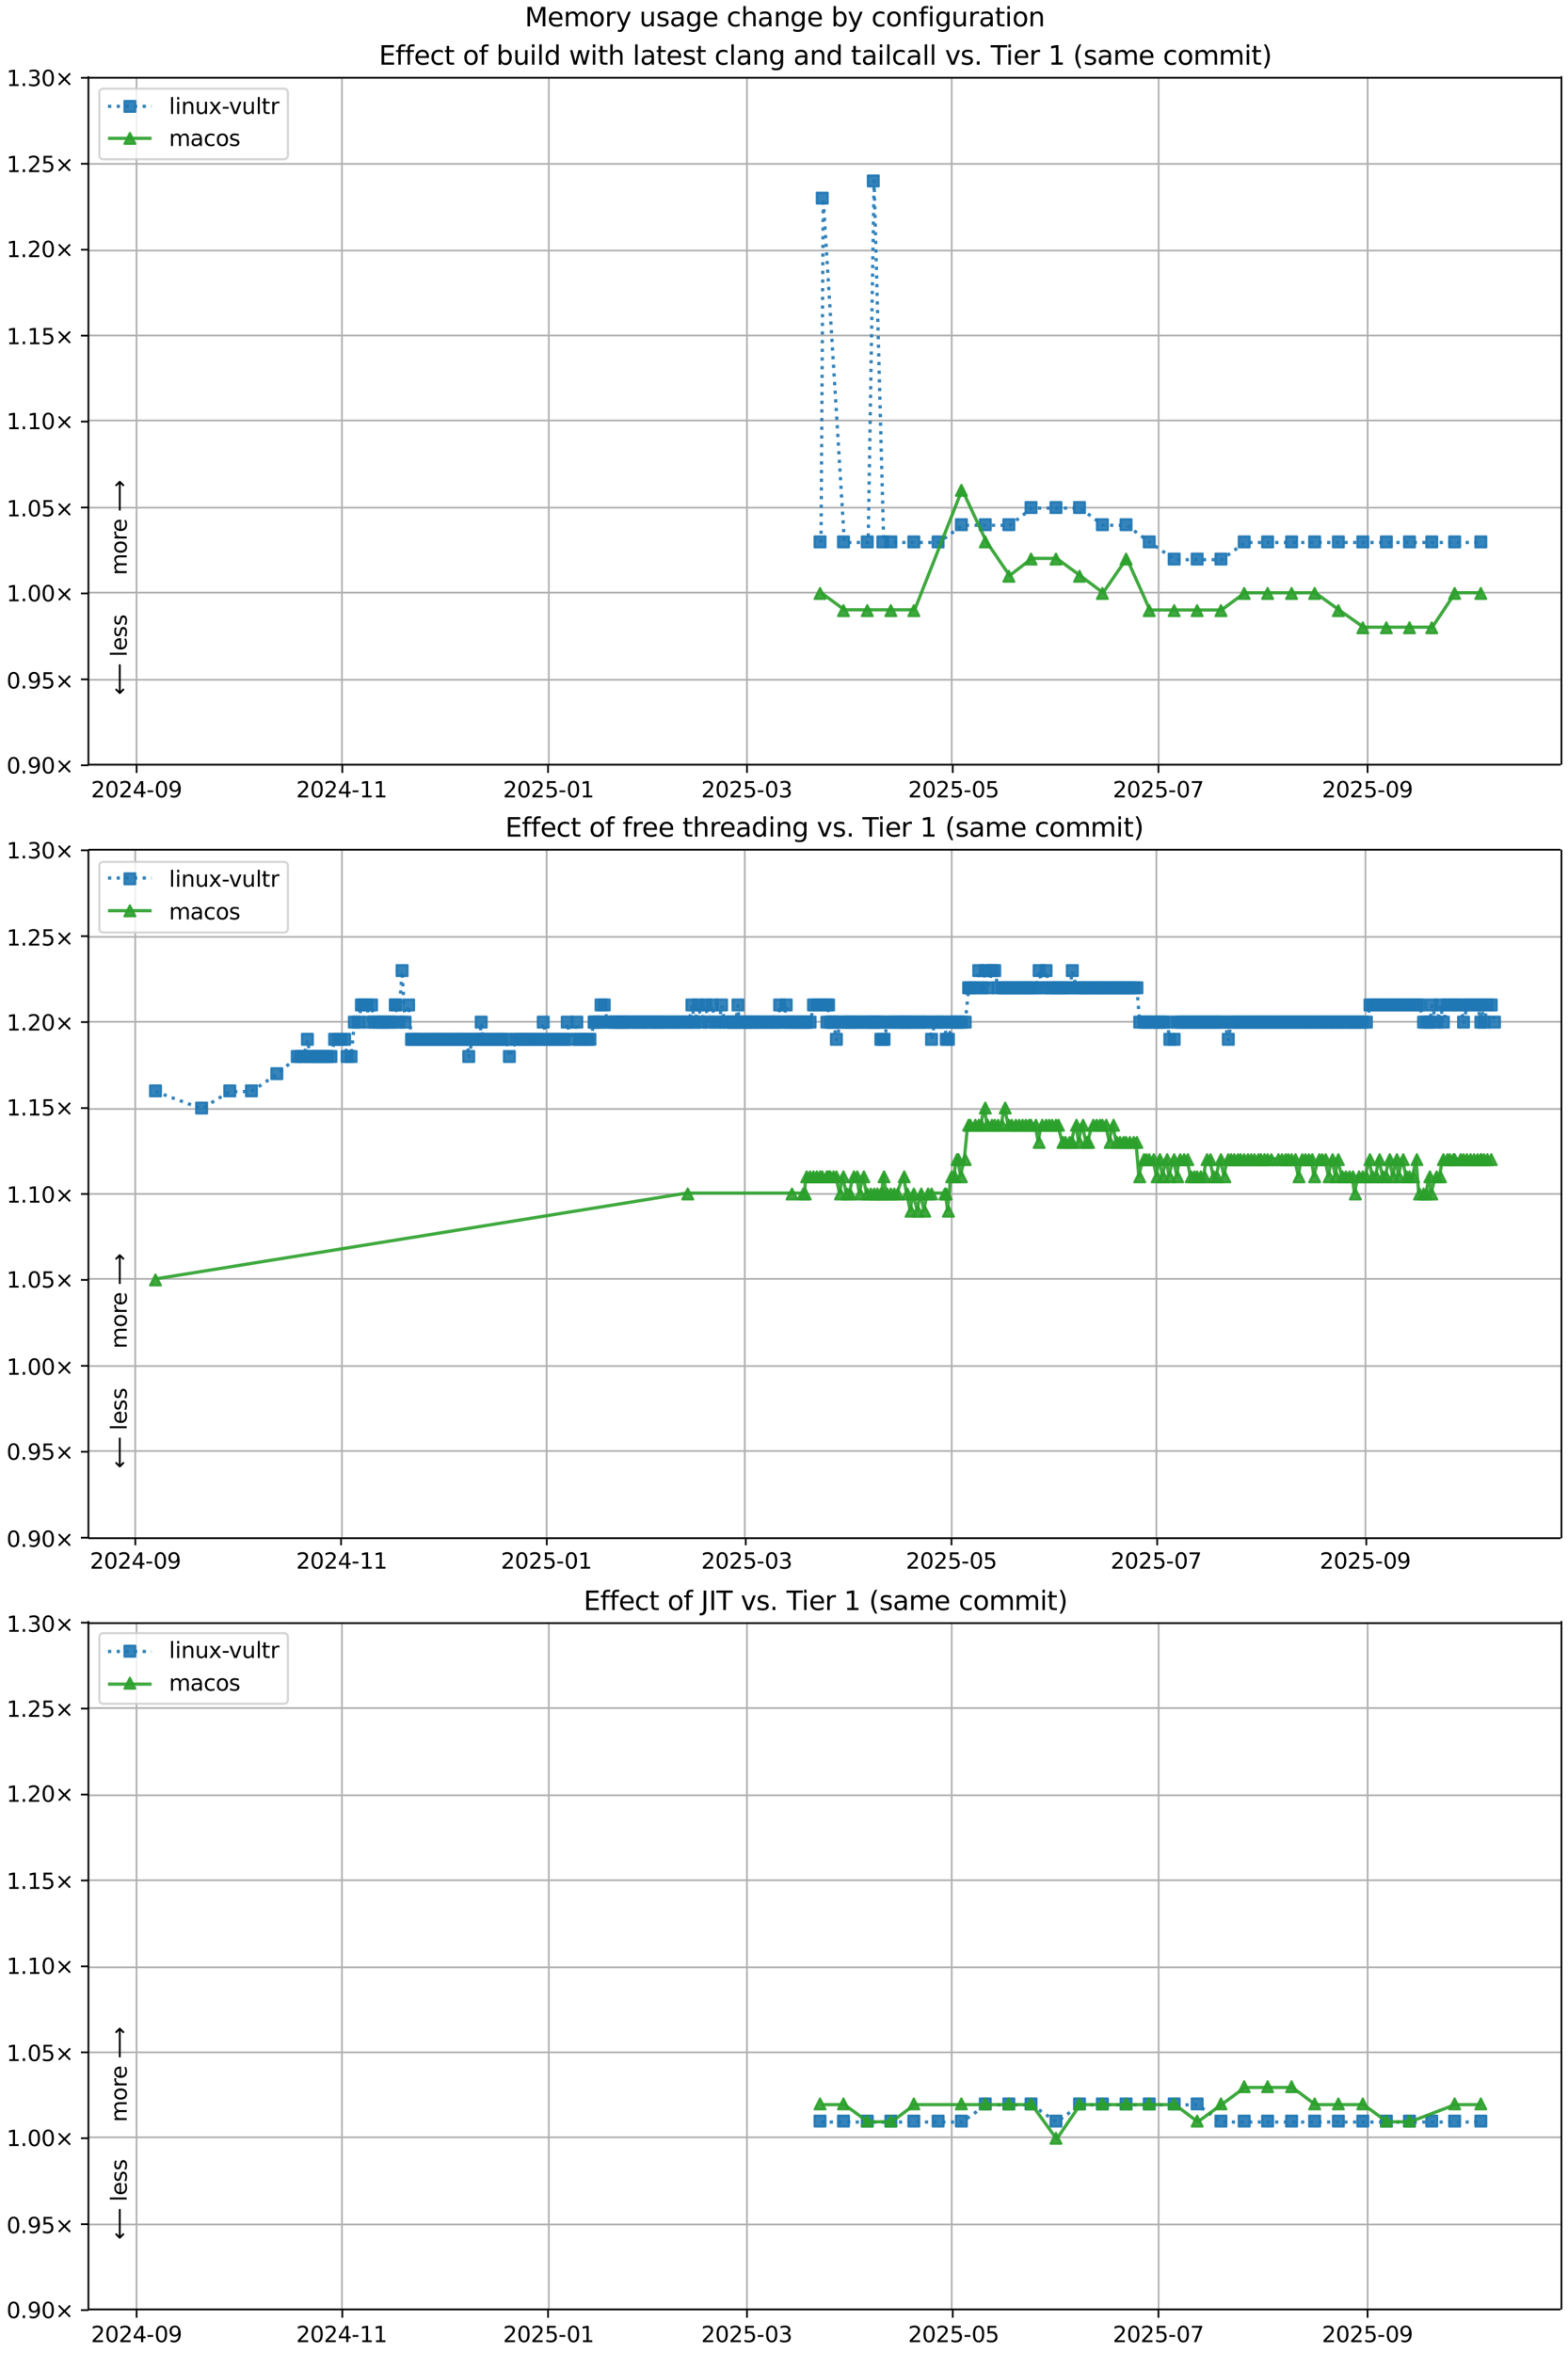 <?xml version="1.0" encoding="UTF-8"?>
<!DOCTYPE svg  PUBLIC '-//W3C//DTD SVG 1.1//EN'  'http://www.w3.org/Graphics/SVG/1.1/DTD/svg11.dtd'>
<svg width="720pt" height="1080pt" version="1.1" viewBox="0 0 720 1080" xmlns="http://www.w3.org/2000/svg" xmlns:xlink="http://www.w3.org/1999/xlink">
<defs>
<style type="text/css">*{stroke-linejoin: round; stroke-linecap: butt}</style>
</defs>
<path d="m0 1080h720v-1080h-720z" fill="#fff"/>
<path d="m40.6 351h676v-316h-676z" fill="#fff"/>
<path d="m62.7 351v-316" clip-path="url(#m)" fill="none" stroke="#b0b0b0" stroke-linecap="square" stroke-width=".8"/>
<defs>
<path id="o" d="m0 0v3.5" stroke="#000" stroke-width=".8"/>
</defs>
<use x="62.726" y="351.265" stroke="#000000" stroke-width=".8" xlink:href="#o"/>
<g transform="translate(41.8 366) scale(.1 -.1)">
<defs>
<path id="d" transform="scale(.016)" d="m1228 531h2203v-531h-2962v531q359 372 979 998 621 627 780 809 303 340 423 576 121 236 121 464 0 372-261 606-261 235-680 235-297 0-627-103-329-103-704-313v638q381 153 712 231 332 78 607 78 725 0 1156-363 431-362 431-968 0-288-108-546-107-257-392-607-78-91-497-524-418-433-1181-1211z"/>
<path id="c" transform="scale(.016)" d="m2034 4250q-487 0-733-480-245-479-245-1442 0-959 245-1439 246-480 733-480 491 0 736 480 246 480 246 1439 0 963-246 1442-245 480-736 480zm0 500q785 0 1199-621 414-620 414-1801 0-1178-414-1799-414-620-1199-620-784 0-1198 620-414 621-414 1799 0 1181 414 1801 414 621 1198 621z"/>
<path id="ad" transform="scale(.016)" d="m2419 4116-1594-2491h1594v2491zm-166 550h794v-3041h666v-525h-666v-1100h-628v1100h-2106v609l1940 2957z"/>
<path id="j" transform="scale(.016)" d="m313 2009h1684v-512h-1684v512z"/>
<path id="y" transform="scale(.016)" d="m703 97v575q238-113 481-172 244-59 479-59 625 0 954 420 330 420 377 1277-181-269-460-413-278-144-615-144-700 0-1108 423-408 424-408 1159 0 718 425 1152 425 435 1131 435 810 0 1236-621 427-620 427-1801 0-1103-524-1761-523-658-1407-658-238 0-482 47-243 47-506 141zm1256 1978q425 0 673 290 249 291 249 798 0 503-249 795-248 292-673 292t-673-292-248-795q0-507 248-798 248-290 673-290z"/>
</defs>
<use xlink:href="#d"/>
<use transform="translate(63.6)" xlink:href="#c"/>
<use transform="translate(127)" xlink:href="#d"/>
<use transform="translate(191)" xlink:href="#ad"/>
<use transform="translate(254)" xlink:href="#j"/>
<use transform="translate(291)" xlink:href="#c"/>
<use transform="translate(354)" xlink:href="#y"/>
</g>
<path d="m157 351v-316" clip-path="url(#m)" fill="none" stroke="#b0b0b0" stroke-linecap="square" stroke-width=".8"/>
<use x="157.189" y="351.265" stroke="#000000" stroke-width=".8" xlink:href="#o"/>
<g transform="translate(136 366) scale(.1 -.1)">
<defs>
<path id="e" transform="scale(.016)" d="m794 531h1031v3560l-1122-225v575l1116 225h631v-4135h1031v-531h-2687v531z"/>
</defs>
<use xlink:href="#d"/>
<use transform="translate(63.6)" xlink:href="#c"/>
<use transform="translate(127)" xlink:href="#d"/>
<use transform="translate(191)" xlink:href="#ad"/>
<use transform="translate(254)" xlink:href="#j"/>
<use transform="translate(291)" xlink:href="#e"/>
<use transform="translate(354)" xlink:href="#e"/>
</g>
<path d="m252 351v-316" clip-path="url(#m)" fill="none" stroke="#b0b0b0" stroke-linecap="square" stroke-width=".8"/>
<use x="251.652" y="351.265" stroke="#000000" stroke-width=".8" xlink:href="#o"/>
<g transform="translate(231 366) scale(.1 -.1)">
<defs>
<path id="f" transform="scale(.016)" d="m691 4666h2478v-532h-1900v-1143q137 47 274 70 138 23 276 23 781 0 1237-428 457-428 457-1159 0-753-469-1171-469-417-1322-417-294 0-599 50-304 50-629 150v635q281-153 581-228t634-75q541 0 856 284 316 284 316 772 0 487-316 771-315 285-856 285-253 0-505-56-251-56-513-175v2344z"/>
</defs>
<use xlink:href="#d"/>
<use transform="translate(63.6)" xlink:href="#c"/>
<use transform="translate(127)" xlink:href="#d"/>
<use transform="translate(191)" xlink:href="#f"/>
<use transform="translate(254)" xlink:href="#j"/>
<use transform="translate(291)" xlink:href="#c"/>
<use transform="translate(354)" xlink:href="#e"/>
</g>
<path d="m343 351v-316" clip-path="url(#m)" fill="none" stroke="#b0b0b0" stroke-linecap="square" stroke-width=".8"/>
<use x="343.017" y="351.265" stroke="#000000" stroke-width=".8" xlink:href="#o"/>
<g transform="translate(322 366) scale(.1 -.1)">
<defs>
<path id="ae" transform="scale(.016)" d="m2597 2516q453-97 707-404 255-306 255-756 0-690-475-1069-475-378-1350-378-293 0-604 58t-642 174v609q262-153 574-231 313-78 654-78 593 0 904 234t311 681q0 413-289 645-289 233-804 233h-544v519h569q465 0 712 186t247 536q0 359-255 551-254 193-729 193-260 0-557-57-297-56-653-174v562q360 100 674 150t592 50q719 0 1137-327 419-326 419-882 0-388-222-655t-631-370z"/>
</defs>
<use xlink:href="#d"/>
<use transform="translate(63.6)" xlink:href="#c"/>
<use transform="translate(127)" xlink:href="#d"/>
<use transform="translate(191)" xlink:href="#f"/>
<use transform="translate(254)" xlink:href="#j"/>
<use transform="translate(291)" xlink:href="#c"/>
<use transform="translate(354)" xlink:href="#ae"/>
</g>
<path d="m437 351v-316" clip-path="url(#m)" fill="none" stroke="#b0b0b0" stroke-linecap="square" stroke-width=".8"/>
<use x="437.48" y="351.265" stroke="#000000" stroke-width=".8" xlink:href="#o"/>
<g transform="translate(417 366) scale(.1 -.1)">
<use xlink:href="#d"/>
<use transform="translate(63.6)" xlink:href="#c"/>
<use transform="translate(127)" xlink:href="#d"/>
<use transform="translate(191)" xlink:href="#f"/>
<use transform="translate(254)" xlink:href="#j"/>
<use transform="translate(291)" xlink:href="#c"/>
<use transform="translate(354)" xlink:href="#f"/>
</g>
<path d="m532 351v-316" clip-path="url(#m)" fill="none" stroke="#b0b0b0" stroke-linecap="square" stroke-width=".8"/>
<use x="531.943" y="351.265" stroke="#000000" stroke-width=".8" xlink:href="#o"/>
<g transform="translate(511 366) scale(.1 -.1)">
<defs>
<path id="al" transform="scale(.016)" d="m525 4666h3e3v-269l-1694-4397h-659l1594 4134h-2241v532z"/>
</defs>
<use xlink:href="#d"/>
<use transform="translate(63.6)" xlink:href="#c"/>
<use transform="translate(127)" xlink:href="#d"/>
<use transform="translate(191)" xlink:href="#f"/>
<use transform="translate(254)" xlink:href="#j"/>
<use transform="translate(291)" xlink:href="#c"/>
<use transform="translate(354)" xlink:href="#al"/>
</g>
<path d="m628 351v-316" clip-path="url(#m)" fill="none" stroke="#b0b0b0" stroke-linecap="square" stroke-width=".8"/>
<use x="627.954" y="351.265" stroke="#000000" stroke-width=".8" xlink:href="#o"/>
<g transform="translate(607 366) scale(.1 -.1)">
<use xlink:href="#d"/>
<use transform="translate(63.6)" xlink:href="#c"/>
<use transform="translate(127)" xlink:href="#d"/>
<use transform="translate(191)" xlink:href="#f"/>
<use transform="translate(254)" xlink:href="#j"/>
<use transform="translate(291)" xlink:href="#c"/>
<use transform="translate(354)" xlink:href="#y"/>
</g>
<path d="m40.6 351h676" clip-path="url(#m)" fill="none" stroke="#b0b0b0" stroke-linecap="square" stroke-width=".8"/>
<defs>
<path id="h" d="m0 0h-3.5" stroke="#000" stroke-width=".8"/>
</defs>
<use x="40.646" y="351.265" stroke="#000000" stroke-width=".8" xlink:href="#h"/>
<g transform="translate(3 355) scale(.1 -.1)">
<defs>
<path id="g" transform="scale(.016)" d="m684 794h660v-794h-660v794z"/>
<path id="i" transform="scale(.016)" d="m4488 3438-1429-1435 1429-1428-372-378-1435 1434-1434-1434-369 378 1425 1428-1425 1435 369 378 1434-1435 1435 1435 372-378z"/>
</defs>
<use xlink:href="#c"/>
<use transform="translate(63.6)" xlink:href="#g"/>
<use transform="translate(95.4)" xlink:href="#y"/>
<use transform="translate(159)" xlink:href="#c"/>
<use transform="translate(223)" xlink:href="#i"/>
</g>
<path d="m40.6 312h676" clip-path="url(#m)" fill="none" stroke="#b0b0b0" stroke-linecap="square" stroke-width=".8"/>
<use x="40.646" y="311.823" stroke="#000000" stroke-width=".8" xlink:href="#h"/>
<g transform="translate(3 316) scale(.1 -.1)">
<use xlink:href="#c"/>
<use transform="translate(63.6)" xlink:href="#g"/>
<use transform="translate(95.4)" xlink:href="#y"/>
<use transform="translate(159)" xlink:href="#f"/>
<use transform="translate(223)" xlink:href="#i"/>
</g>
<path d="m40.6 272h676" clip-path="url(#m)" fill="none" stroke="#b0b0b0" stroke-linecap="square" stroke-width=".8"/>
<use x="40.646" y="272.382" stroke="#000000" stroke-width=".8" xlink:href="#h"/>
<g transform="translate(3 276) scale(.1 -.1)">
<use xlink:href="#e"/>
<use transform="translate(63.6)" xlink:href="#g"/>
<use transform="translate(95.4)" xlink:href="#c"/>
<use transform="translate(159)" xlink:href="#c"/>
<use transform="translate(223)" xlink:href="#i"/>
</g>
<path d="m40.6 233h676" clip-path="url(#m)" fill="none" stroke="#b0b0b0" stroke-linecap="square" stroke-width=".8"/>
<use x="40.646" y="232.94" stroke="#000000" stroke-width=".8" xlink:href="#h"/>
<g transform="translate(3 237) scale(.1 -.1)">
<use xlink:href="#e"/>
<use transform="translate(63.6)" xlink:href="#g"/>
<use transform="translate(95.4)" xlink:href="#c"/>
<use transform="translate(159)" xlink:href="#f"/>
<use transform="translate(223)" xlink:href="#i"/>
</g>
<path d="m40.6 193h676" clip-path="url(#m)" fill="none" stroke="#b0b0b0" stroke-linecap="square" stroke-width=".8"/>
<use x="40.646" y="193.499" stroke="#000000" stroke-width=".8" xlink:href="#h"/>
<g transform="translate(3 197) scale(.1 -.1)">
<use xlink:href="#e"/>
<use transform="translate(63.6)" xlink:href="#g"/>
<use transform="translate(95.4)" xlink:href="#e"/>
<use transform="translate(159)" xlink:href="#c"/>
<use transform="translate(223)" xlink:href="#i"/>
</g>
<path d="m40.6 154h676" clip-path="url(#m)" fill="none" stroke="#b0b0b0" stroke-linecap="square" stroke-width=".8"/>
<use x="40.646" y="154.057" stroke="#000000" stroke-width=".8" xlink:href="#h"/>
<g transform="translate(3 158) scale(.1 -.1)">
<use xlink:href="#e"/>
<use transform="translate(63.6)" xlink:href="#g"/>
<use transform="translate(95.4)" xlink:href="#e"/>
<use transform="translate(159)" xlink:href="#f"/>
<use transform="translate(223)" xlink:href="#i"/>
</g>
<path d="m40.6 115h676" clip-path="url(#m)" fill="none" stroke="#b0b0b0" stroke-linecap="square" stroke-width=".8"/>
<use x="40.646" y="114.616" stroke="#000000" stroke-width=".8" xlink:href="#h"/>
<g transform="translate(3 118) scale(.1 -.1)">
<use xlink:href="#e"/>
<use transform="translate(63.6)" xlink:href="#g"/>
<use transform="translate(95.4)" xlink:href="#d"/>
<use transform="translate(159)" xlink:href="#c"/>
<use transform="translate(223)" xlink:href="#i"/>
</g>
<path d="m40.6 75.2h676" clip-path="url(#m)" fill="none" stroke="#b0b0b0" stroke-linecap="square" stroke-width=".8"/>
<use x="40.646" y="75.174" stroke="#000000" stroke-width=".8" xlink:href="#h"/>
<g transform="translate(3 79) scale(.1 -.1)">
<use xlink:href="#e"/>
<use transform="translate(63.6)" xlink:href="#g"/>
<use transform="translate(95.4)" xlink:href="#d"/>
<use transform="translate(159)" xlink:href="#f"/>
<use transform="translate(223)" xlink:href="#i"/>
</g>
<path d="m40.6 35.7h676" clip-path="url(#m)" fill="none" stroke="#b0b0b0" stroke-linecap="square" stroke-width=".8"/>
<use x="40.646" y="35.733" stroke="#000000" stroke-width=".8" xlink:href="#h"/>
<g transform="translate(3 39.5) scale(.1 -.1)">
<use xlink:href="#e"/>
<use transform="translate(63.6)" xlink:href="#g"/>
<use transform="translate(95.4)" xlink:href="#ae"/>
<use transform="translate(159)" xlink:href="#c"/>
<use transform="translate(223)" xlink:href="#i"/>
</g>
<path d="m377 249 1.01-158 9.73 158h10.9l2.74-166 4.4 166h3.67 10.6 11.1l10.7-7.89h11 10.8l10.2-7.89h11.4 10.8l10.5 7.89h10.9l10.6 7.89 11.5 7.89h10.5 10.9l10.7-7.89h10.8 11 10.6 10.9 11.2 10.8 10.6 10.2 10.5 12" clip-path="url(#m)" fill="none" stroke="#1f77b4" stroke-dasharray="1.5,2.475" stroke-opacity=".9" stroke-width="1.5"/>
<defs>
<path id="a" d="m-2.5 2.5h5v-5h-5z" stroke="#1f77b4" stroke-opacity=".9"/>
</defs>
<g clip-path="url(#m)" fill="#1f77b4" fill-opacity=".9" stroke="#1f77b4" stroke-opacity=".9">
<use x="376.553" y="248.717" xlink:href="#a"/>
<use x="377.566" y="90.951" xlink:href="#a"/>
<use x="387.298" y="248.717" xlink:href="#a"/>
<use x="398.245" y="248.717" xlink:href="#a"/>
<use x="400.99" y="83.062" xlink:href="#a"/>
<use x="405.392" y="248.717" xlink:href="#a"/>
<use x="409.063" y="248.717" xlink:href="#a"/>
<use x="419.619" y="248.717" xlink:href="#a"/>
<use x="430.752" y="248.717" xlink:href="#a"/>
<use x="441.452" y="240.829" xlink:href="#a"/>
<use x="452.425" y="240.829" xlink:href="#a"/>
<use x="463.252" y="240.829" xlink:href="#a"/>
<use x="473.441" y="232.94" xlink:href="#a"/>
<use x="484.876" y="232.94" xlink:href="#a"/>
<use x="495.69" y="232.94" xlink:href="#a"/>
<use x="506.202" y="240.829" xlink:href="#a"/>
<use x="517.074" y="240.829" xlink:href="#a"/>
<use x="527.697" y="248.717" xlink:href="#a"/>
<use x="539.164" y="256.605" xlink:href="#a"/>
<use x="549.703" y="256.605" xlink:href="#a"/>
<use x="560.639" y="256.605" xlink:href="#a"/>
<use x="571.304" y="248.717" xlink:href="#a"/>
<use x="582.067" y="248.717" xlink:href="#a"/>
<use x="593.075" y="248.717" xlink:href="#a"/>
<use x="603.661" y="248.717" xlink:href="#a"/>
<use x="614.553" y="248.717" xlink:href="#a"/>
<use x="625.783" y="248.717" xlink:href="#a"/>
<use x="636.594" y="248.717" xlink:href="#a"/>
<use x="647.211" y="248.717" xlink:href="#a"/>
<use x="657.443" y="248.717" xlink:href="#a"/>
<use x="667.942" y="248.717" xlink:href="#a"/>
<use x="679.968" y="248.717" xlink:href="#a"/>
</g>
<path d="m377 272 10.7 7.89h10.9 10.8 10.6l21.8-55.2 11 23.7 10.8 15.8 10.2-7.89h11.4l10.8 7.89 10.5 7.89 10.9-15.8 10.6 23.7h11.5 10.5 10.9l10.7-7.89h10.8 11 10.6l10.9 7.89 11.2 7.89h10.8 10.6 10.2l10.5-15.8h12" clip-path="url(#m)" fill="none" stroke="#2ca02c" stroke-linecap="square" stroke-opacity=".9" stroke-width="1.5"/>
<defs>
<path id="b" d="m0-2.5-2.5 5h5z" stroke="#2ca02c" stroke-opacity=".9"/>
</defs>
<g clip-path="url(#m)" fill="#2ca02c" fill-opacity=".9" stroke="#2ca02c" stroke-opacity=".9">
<use x="376.553" y="272.382" xlink:href="#b"/>
<use x="387.298" y="280.27" xlink:href="#b"/>
<use x="398.245" y="280.27" xlink:href="#b"/>
<use x="409.063" y="280.27" xlink:href="#b"/>
<use x="419.619" y="280.27" xlink:href="#b"/>
<use x="441.452" y="225.052" xlink:href="#b"/>
<use x="452.425" y="248.717" xlink:href="#b"/>
<use x="463.252" y="264.493" xlink:href="#b"/>
<use x="473.441" y="256.605" xlink:href="#b"/>
<use x="484.876" y="256.605" xlink:href="#b"/>
<use x="495.69" y="264.493" xlink:href="#b"/>
<use x="506.202" y="272.382" xlink:href="#b"/>
<use x="517.074" y="256.605" xlink:href="#b"/>
<use x="527.697" y="280.27" xlink:href="#b"/>
<use x="539.164" y="280.27" xlink:href="#b"/>
<use x="549.703" y="280.27" xlink:href="#b"/>
<use x="560.639" y="280.27" xlink:href="#b"/>
<use x="571.304" y="272.382" xlink:href="#b"/>
<use x="582.067" y="272.382" xlink:href="#b"/>
<use x="593.075" y="272.382" xlink:href="#b"/>
<use x="603.661" y="272.382" xlink:href="#b"/>
<use x="614.553" y="280.27" xlink:href="#b"/>
<use x="625.783" y="288.158" xlink:href="#b"/>
<use x="636.594" y="288.158" xlink:href="#b"/>
<use x="647.211" y="288.158" xlink:href="#b"/>
<use x="657.443" y="288.158" xlink:href="#b"/>
<use x="667.942" y="272.382" xlink:href="#b"/>
<use x="679.968" y="272.382" xlink:href="#b"/>
</g>
<path d="m40.6 351v-316" fill="none" stroke="#000" stroke-linecap="square" stroke-width=".8"/>
<path d="m717 351v-316" fill="none" stroke="#000" stroke-linecap="square" stroke-width=".8"/>
<path d="m40.6 351h676" fill="none" stroke="#000" stroke-linecap="square" stroke-width=".8"/>
<path d="m40.6 35.7h676" fill="none" stroke="#000" stroke-linecap="square" stroke-width=".8"/>
<g clip-path="url(#m)">
<g transform="translate(58.2 264) rotate(-90) scale(.1 -.1)">
<defs>
<path id="q" transform="scale(.016)" d="m3328 2828q216 388 516 572t706 184q547 0 844-383 297-382 297-1088v-2113h-578v2094q0 503-179 746-178 244-543 244-447 0-707-297-259-296-259-809v-1978h-578v2094q0 506-178 748t-550 242q-441 0-701-298-259-298-259-808v-1978h-578v3500h578v-544q197 322 472 475t653 153q382 0 649-194 267-193 395-562z"/>
<path id="s" transform="scale(.016)" d="m1959 3097q-462 0-731-361t-269-989 267-989q268-361 733-361 460 0 728 362 269 363 269 988 0 622-269 986-268 364-728 364zm0 487q750 0 1178-488 429-487 429-1349 0-859-429-1349-428-489-1178-489-753 0-1180 489-426 490-426 1349 0 862 426 1349 427 488 1180 488z"/>
<path id="w" transform="scale(.016)" d="m2631 2963q-97 56-211 82-114 27-251 27-488 0-749-317t-261-911v-1844h-578v3500h578v-544q182 319 472 473 291 155 707 155 59 0 131-8 72-7 159-23l3-590z"/>
<path id="n" transform="scale(.016)" d="m3597 1894v-281h-2644q38-594 358-905t892-311q331 0 642 81t618 244v-544q-310-131-635-200t-659-69q-838 0-1327 487-489 488-489 1320 0 859 464 1363 464 505 1252 505 706 0 1117-455 411-454 411-1235zm-575 169q-6 471-264 752-258 282-683 282-481 0-770-272t-333-766l2050 4z"/>
<path id="ao" transform="scale(.016)" d="m8863 2147v-281l-1229-1228-375 375 729 728h-7622v531h7622l-729 728 375 375 1229-1228z"/>
</defs>
<use xlink:href="#q"/>
<use transform="translate(97.4)" xlink:href="#s"/>
<use transform="translate(159)" xlink:href="#w"/>
<use transform="translate(197)" xlink:href="#n"/>
<use transform="translate(259)" xlink:href="#DejaVuSans-20"/>
<use transform="translate(291)" xlink:href="#ao"/>
</g>
</g>
<g clip-path="url(#m)">
<g transform="translate(58.2 319) rotate(-90) scale(.1 -.1)">
<defs>
<path id="ap" transform="scale(.016)" d="m313 1866v281l1228 1228 375-375-728-728h7621v-531h-7621l728-728-375-375-1228 1228z"/>
<path id="t" transform="scale(.016)" d="m603 4863h575v-4863h-575v4863z"/>
<path id="p" transform="scale(.016)" d="m2834 3397v-544q-243 125-506 187-262 63-544 63-428 0-642-131t-214-394q0-200 153-314t616-217l197-44q612-131 870-370t258-667q0-488-386-773-386-284-1061-284-281 0-586 55t-642 164v594q319-166 628-249 309-82 613-82 406 0 624 139 219 139 219 392 0 234-158 359-157 125-692 241l-200 47q-534 112-772 345-237 233-237 639 0 494 350 762 350 269 994 269 318 0 599-47 282-46 519-140z"/>
</defs>
<use xlink:href="#ap"/>
<use transform="translate(143)" xlink:href="#DejaVuSans-20"/>
<use transform="translate(175)" xlink:href="#t"/>
<use transform="translate(203)" xlink:href="#n"/>
<use transform="translate(264)" xlink:href="#p"/>
<use transform="translate(317)" xlink:href="#p"/>
</g>
</g>
<g transform="translate(174 29.7) scale(.12 -.12)">
<defs>
<path id="ak" transform="scale(.016)" d="m628 4666h2950v-532h-2319v-1381h2222v-531h-2222v-1691h2375v-531h-3006v4666z"/>
<path id="z" transform="scale(.016)" d="m2375 4863v-479h-550q-309 0-430-125-120-125-120-450v-309h947v-447h-947v-3053h-578v3053h-550v447h550v244q0 584 272 851 272 268 862 268h544z"/>
<path id="x" transform="scale(.016)" d="m3122 3366v-538q-244 135-489 202t-495 67q-560 0-870-355-309-354-309-995t309-996q310-354 870-354 250 0 495 67t489 202v-532q-241-112-499-168-257-57-548-57-791 0-1257 497-465 497-465 1341 0 856 470 1346 471 491 1290 491 265 0 518-55 253-54 491-163z"/>
<path id="r" transform="scale(.016)" d="m1172 4494v-994h1184v-447h-1184v-1900q0-428 117-550t477-122h590v-481h-590q-666 0-919 248-253 249-253 905v1900h-422v447h422v994h578z"/>
<path id="ar" transform="scale(.016)" d="m3116 1747q0 634-261 995t-717 361q-457 0-718-361t-261-995 261-995 718-361q456 0 717 361t261 995zm-1957 1222q182 312 458 463 277 152 661 152 638 0 1036-506 399-506 399-1331t-399-1332q-398-506-1036-506-384 0-661 152-276 152-458 464v-525h-578v4863h578v-1894z"/>
<path id="aa" transform="scale(.016)" d="m544 1381v2119h575v-2097q0-497 193-746 194-248 582-248 465 0 735 297 271 297 271 810v1984h575v-3500h-575v538q-209-319-486-474-276-155-642-155-603 0-916 375-312 375-312 1097zm1447 2203z"/>
<path id="u" transform="scale(.016)" d="m603 3500h575v-3500h-575v3500zm0 1363h575v-729h-575v729z"/>
<path id="aj" transform="scale(.016)" d="m2906 2969v1894h575v-4863h-575v525q-181-312-458-464-276-152-664-152-634 0-1033 506-398 507-398 1332t398 1331q399 506 1033 506 388 0 664-152 277-151 458-463zm-1959-1222q0-634 261-995t717-361 718 361q263 361 263 995t-263 995q-262 361-718 361t-717-361-261-995z"/>
<path id="as" transform="scale(.016)" d="m269 3500h575l719-2731 715 2731h678l719-2731 716 2731h575l-916-3500h-678l-753 2869-756-2869h-679l-915 3500z"/>
<path id="ai" transform="scale(.016)" d="m3513 2113v-2113h-575v2094q0 497-194 743-194 247-581 247-466 0-735-297-269-296-269-809v-1978h-578v4863h578v-1907q207 316 486 472 280 156 646 156 603 0 912-373 310-373 310-1098z"/>
<path id="v" transform="scale(.016)" d="m2194 1759q-697 0-966-159t-269-544q0-306 202-486 202-179 548-179 479 0 768 339t289 901v128h-572zm1147 238v-2e3h-575v531q-197-318-491-470t-719-152q-537 0-855 302-317 302-317 808 0 590 395 890 396 300 1180 300h807v57q0 397-261 614t-733 217q-300 0-585-72-284-72-546-216v532q315 122 612 182 297 61 578 61 760 0 1135-394 375-393 375-1193z"/>
<path id="ab" transform="scale(.016)" d="m3513 2113v-2113h-575v2094q0 497-194 743-194 247-581 247-466 0-735-297-269-296-269-809v-1978h-578v3500h578v-544q207 316 486 472 280 156 646 156 603 0 912-373 310-373 310-1098z"/>
<path id="af" transform="scale(.016)" d="m2906 1791q0 625-258 968-257 344-723 344-462 0-720-344-258-343-258-968 0-622 258-966t720-344q466 0 723 344 258 344 258 966zm575-1357q0-893-397-1329-396-436-1215-436-303 0-572 45t-522 139v559q253-137 500-202 247-66 503-66 566 0 847 295t281 892v285q-178-310-456-463t-666-153q-643 0-1037 490-394 491-394 1301 0 812 394 1302 394 491 1037 491 388 0 666-153t456-462v531h575v-3066z"/>
<path id="ac" transform="scale(.016)" d="m191 3500h609l1094-2937 1094 2937h609l-1313-3500h-781l-1312 3500z"/>
<path id="ag" transform="scale(.016)" d="m-19 4666h3947v-532h-1656v-4134h-634v4134h-1657v532z"/>
<path id="an" transform="scale(.016)" d="m1984 4856q-418-718-622-1422-203-703-203-1425 0-721 205-1429t620-1424h-500q-468 735-701 1444t-233 1409q0 697 231 1403 232 707 703 1444h500z"/>
<path id="am" transform="scale(.016)" d="m513 4856h500q468-737 701-1444 233-706 233-1403 0-700-233-1409t-701-1444h-500q415 716 620 1424t205 1429q0 722-205 1425-205 704-620 1422z"/>
</defs>
<use xlink:href="#ak"/>
<use transform="translate(63.2)" xlink:href="#z"/>
<use transform="translate(98.4)" xlink:href="#z"/>
<use transform="translate(134)" xlink:href="#n"/>
<use transform="translate(195)" xlink:href="#x"/>
<use transform="translate(250)" xlink:href="#r"/>
<use transform="translate(289)" xlink:href="#DejaVuSans-20"/>
<use transform="translate(321)" xlink:href="#s"/>
<use transform="translate(382)" xlink:href="#z"/>
<use transform="translate(417)" xlink:href="#DejaVuSans-20"/>
<use transform="translate(449)" xlink:href="#ar"/>
<use transform="translate(513)" xlink:href="#aa"/>
<use transform="translate(576)" xlink:href="#u"/>
<use transform="translate(604)" xlink:href="#t"/>
<use transform="translate(632)" xlink:href="#aj"/>
<use transform="translate(695)" xlink:href="#DejaVuSans-20"/>
<use transform="translate(727)" xlink:href="#as"/>
<use transform="translate(809)" xlink:href="#u"/>
<use transform="translate(837)" xlink:href="#r"/>
<use transform="translate(876)" xlink:href="#ai"/>
<use transform="translate(939)" xlink:href="#DejaVuSans-20"/>
<use transform="translate(971)" xlink:href="#t"/>
<use transform="translate(999)" xlink:href="#v"/>
<use transform="translate(1060)" xlink:href="#r"/>
<use transform="translate(1099)" xlink:href="#n"/>
<use transform="translate(1161)" xlink:href="#p"/>
<use transform="translate(1213)" xlink:href="#r"/>
<use transform="translate(1252)" xlink:href="#DejaVuSans-20"/>
<use transform="translate(1284)" xlink:href="#x"/>
<use transform="translate(1339)" xlink:href="#t"/>
<use transform="translate(1367)" xlink:href="#v"/>
<use transform="translate(1428)" xlink:href="#ab"/>
<use transform="translate(1491)" xlink:href="#af"/>
<use transform="translate(1555)" xlink:href="#DejaVuSans-20"/>
<use transform="translate(1586)" xlink:href="#v"/>
<use transform="translate(1648)" xlink:href="#ab"/>
<use transform="translate(1711)" xlink:href="#aj"/>
<use transform="translate(1775)" xlink:href="#DejaVuSans-20"/>
<use transform="translate(1806)" xlink:href="#r"/>
<use transform="translate(1846)" xlink:href="#v"/>
<use transform="translate(1907)" xlink:href="#u"/>
<use transform="translate(1935)" xlink:href="#t"/>
<use transform="translate(1962)" xlink:href="#x"/>
<use transform="translate(2017)" xlink:href="#v"/>
<use transform="translate(2079)" xlink:href="#t"/>
<use transform="translate(2106)" xlink:href="#t"/>
<use transform="translate(2134)" xlink:href="#DejaVuSans-20"/>
<use transform="translate(2166)" xlink:href="#ac"/>
<use transform="translate(2225)" xlink:href="#p"/>
<use transform="translate(2277)" xlink:href="#g"/>
<use transform="translate(2309)" xlink:href="#DejaVuSans-20"/>
<use transform="translate(2341)" xlink:href="#ag"/>
<use transform="translate(2399)" xlink:href="#u"/>
<use transform="translate(2427)" xlink:href="#n"/>
<use transform="translate(2488)" xlink:href="#w"/>
<use transform="translate(2529)" xlink:href="#DejaVuSans-20"/>
<use transform="translate(2561)" xlink:href="#e"/>
<use transform="translate(2625)" xlink:href="#DejaVuSans-20"/>
<use transform="translate(2656)" xlink:href="#an"/>
<use transform="translate(2696)" xlink:href="#p"/>
<use transform="translate(2748)" xlink:href="#v"/>
<use transform="translate(2809)" xlink:href="#q"/>
<use transform="translate(2906)" xlink:href="#n"/>
<use transform="translate(2968)" xlink:href="#DejaVuSans-20"/>
<use transform="translate(3e3)" xlink:href="#x"/>
<use transform="translate(3055)" xlink:href="#s"/>
<use transform="translate(3116)" xlink:href="#q"/>
<use transform="translate(3213)" xlink:href="#q"/>
<use transform="translate(3311)" xlink:href="#u"/>
<use transform="translate(3338)" xlink:href="#r"/>
<use transform="translate(3378)" xlink:href="#am"/>
</g>
<path d="m47.6 73.1h82.6q2 0 2-2v-28.4q0-2-2-2h-82.6q-2 0-2 2v28.4q0 2 2 2z" fill="#fff" opacity=".8" stroke="#ccc"/>
<path d="m49.6 48.8h10 10" fill="none" stroke="#1f77b4" stroke-dasharray="1.5,2.475" stroke-opacity=".9" stroke-width="1.5"/>
<use x="59.646" y="48.831" fill="#1f77b4" fill-opacity=".9" stroke="#1f77b4" stroke-opacity=".9" xlink:href="#a"/>
<g transform="translate(77.6 52.3) scale(.1 -.1)">
<defs>
<path id="ah" transform="scale(.016)" d="m3513 3500-1266-1703 1331-1797h-678l-1019 1375-1018-1375h-679l1360 1831-1244 1669h678l928-1247 928 1247h679z"/>
</defs>
<use xlink:href="#t"/>
<use transform="translate(27.8)" xlink:href="#u"/>
<use transform="translate(55.6)" xlink:href="#ab"/>
<use transform="translate(119)" xlink:href="#aa"/>
<use transform="translate(182)" xlink:href="#ah"/>
<use transform="translate(242)" xlink:href="#j"/>
<use transform="translate(275)" xlink:href="#ac"/>
<use transform="translate(334)" xlink:href="#aa"/>
<use transform="translate(398)" xlink:href="#t"/>
<use transform="translate(425)" xlink:href="#r"/>
<use transform="translate(465)" xlink:href="#w"/>
</g>
<path d="m49.6 63.5h10 10" fill="none" stroke="#2ca02c" stroke-linecap="square" stroke-opacity=".9" stroke-width="1.5"/>
<use x="59.646" y="63.509" fill="#2ca02c" fill-opacity=".9" stroke="#2ca02c" stroke-opacity=".9" xlink:href="#b"/>
<g transform="translate(77.6 67) scale(.1 -.1)">
<use xlink:href="#q"/>
<use transform="translate(97.4)" xlink:href="#v"/>
<use transform="translate(159)" xlink:href="#x"/>
<use transform="translate(214)" xlink:href="#s"/>
<use transform="translate(275)" xlink:href="#p"/>
</g>
<path d="m40.6 706h676v-316h-676z" fill="#fff"/>
<path d="m62.1 706v-316" clip-path="url(#k)" fill="none" stroke="#b0b0b0" stroke-linecap="square" stroke-width=".8"/>
<use x="62.146" y="705.793" stroke="#000000" stroke-width=".8" xlink:href="#o"/>
<g transform="translate(41.3 720) scale(.1 -.1)">
<use xlink:href="#d"/>
<use transform="translate(63.6)" xlink:href="#c"/>
<use transform="translate(127)" xlink:href="#d"/>
<use transform="translate(191)" xlink:href="#ad"/>
<use transform="translate(254)" xlink:href="#j"/>
<use transform="translate(291)" xlink:href="#c"/>
<use transform="translate(354)" xlink:href="#y"/>
</g>
<path d="m157 706v-316" clip-path="url(#k)" fill="none" stroke="#b0b0b0" stroke-linecap="square" stroke-width=".8"/>
<use x="156.608" y="705.793" stroke="#000000" stroke-width=".8" xlink:href="#o"/>
<g transform="translate(136 720) scale(.1 -.1)">
<use xlink:href="#d"/>
<use transform="translate(63.6)" xlink:href="#c"/>
<use transform="translate(127)" xlink:href="#d"/>
<use transform="translate(191)" xlink:href="#ad"/>
<use transform="translate(254)" xlink:href="#j"/>
<use transform="translate(291)" xlink:href="#e"/>
<use transform="translate(354)" xlink:href="#e"/>
</g>
<path d="m251 706v-316" clip-path="url(#k)" fill="none" stroke="#b0b0b0" stroke-linecap="square" stroke-width=".8"/>
<use x="251.071" y="705.793" stroke="#000000" stroke-width=".8" xlink:href="#o"/>
<g transform="translate(230 720) scale(.1 -.1)">
<use xlink:href="#d"/>
<use transform="translate(63.6)" xlink:href="#c"/>
<use transform="translate(127)" xlink:href="#d"/>
<use transform="translate(191)" xlink:href="#f"/>
<use transform="translate(254)" xlink:href="#j"/>
<use transform="translate(291)" xlink:href="#c"/>
<use transform="translate(354)" xlink:href="#e"/>
</g>
<path d="m342 706v-316" clip-path="url(#k)" fill="none" stroke="#b0b0b0" stroke-linecap="square" stroke-width=".8"/>
<use x="342.437" y="705.793" stroke="#000000" stroke-width=".8" xlink:href="#o"/>
<g transform="translate(322 720) scale(.1 -.1)">
<use xlink:href="#d"/>
<use transform="translate(63.6)" xlink:href="#c"/>
<use transform="translate(127)" xlink:href="#d"/>
<use transform="translate(191)" xlink:href="#f"/>
<use transform="translate(254)" xlink:href="#j"/>
<use transform="translate(291)" xlink:href="#c"/>
<use transform="translate(354)" xlink:href="#ae"/>
</g>
<path d="m437 706v-316" clip-path="url(#k)" fill="none" stroke="#b0b0b0" stroke-linecap="square" stroke-width=".8"/>
<use x="436.899" y="705.793" stroke="#000000" stroke-width=".8" xlink:href="#o"/>
<g transform="translate(416 720) scale(.1 -.1)">
<use xlink:href="#d"/>
<use transform="translate(63.6)" xlink:href="#c"/>
<use transform="translate(127)" xlink:href="#d"/>
<use transform="translate(191)" xlink:href="#f"/>
<use transform="translate(254)" xlink:href="#j"/>
<use transform="translate(291)" xlink:href="#c"/>
<use transform="translate(354)" xlink:href="#f"/>
</g>
<path d="m531 706v-316" clip-path="url(#k)" fill="none" stroke="#b0b0b0" stroke-linecap="square" stroke-width=".8"/>
<use x="531.362" y="705.793" stroke="#000000" stroke-width=".8" xlink:href="#o"/>
<g transform="translate(510 720) scale(.1 -.1)">
<use xlink:href="#d"/>
<use transform="translate(63.6)" xlink:href="#c"/>
<use transform="translate(127)" xlink:href="#d"/>
<use transform="translate(191)" xlink:href="#f"/>
<use transform="translate(254)" xlink:href="#j"/>
<use transform="translate(291)" xlink:href="#c"/>
<use transform="translate(354)" xlink:href="#al"/>
</g>
<path d="m627 706v-316" clip-path="url(#k)" fill="none" stroke="#b0b0b0" stroke-linecap="square" stroke-width=".8"/>
<use x="627.373" y="705.793" stroke="#000000" stroke-width=".8" xlink:href="#o"/>
<g transform="translate(606 720) scale(.1 -.1)">
<use xlink:href="#d"/>
<use transform="translate(63.6)" xlink:href="#c"/>
<use transform="translate(127)" xlink:href="#d"/>
<use transform="translate(191)" xlink:href="#f"/>
<use transform="translate(254)" xlink:href="#j"/>
<use transform="translate(291)" xlink:href="#c"/>
<use transform="translate(354)" xlink:href="#y"/>
</g>
<path d="m40.6 706h676" clip-path="url(#k)" fill="none" stroke="#b0b0b0" stroke-linecap="square" stroke-width=".8"/>
<use x="40.646" y="705.793" stroke="#000000" stroke-width=".8" xlink:href="#h"/>
<g transform="translate(3 710) scale(.1 -.1)">
<use xlink:href="#c"/>
<use transform="translate(63.6)" xlink:href="#g"/>
<use transform="translate(95.4)" xlink:href="#y"/>
<use transform="translate(159)" xlink:href="#c"/>
<use transform="translate(223)" xlink:href="#i"/>
</g>
<path d="m40.6 666h676" clip-path="url(#k)" fill="none" stroke="#b0b0b0" stroke-linecap="square" stroke-width=".8"/>
<use x="40.646" y="666.352" stroke="#000000" stroke-width=".8" xlink:href="#h"/>
<g transform="translate(3 670) scale(.1 -.1)">
<use xlink:href="#c"/>
<use transform="translate(63.6)" xlink:href="#g"/>
<use transform="translate(95.4)" xlink:href="#y"/>
<use transform="translate(159)" xlink:href="#f"/>
<use transform="translate(223)" xlink:href="#i"/>
</g>
<path d="m40.6 627h676" clip-path="url(#k)" fill="none" stroke="#b0b0b0" stroke-linecap="square" stroke-width=".8"/>
<use x="40.646" y="626.91" stroke="#000000" stroke-width=".8" xlink:href="#h"/>
<g transform="translate(3 631) scale(.1 -.1)">
<use xlink:href="#e"/>
<use transform="translate(63.6)" xlink:href="#g"/>
<use transform="translate(95.4)" xlink:href="#c"/>
<use transform="translate(159)" xlink:href="#c"/>
<use transform="translate(223)" xlink:href="#i"/>
</g>
<path d="m40.6 587h676" clip-path="url(#k)" fill="none" stroke="#b0b0b0" stroke-linecap="square" stroke-width=".8"/>
<use x="40.646" y="587.469" stroke="#000000" stroke-width=".8" xlink:href="#h"/>
<g transform="translate(3 591) scale(.1 -.1)">
<use xlink:href="#e"/>
<use transform="translate(63.6)" xlink:href="#g"/>
<use transform="translate(95.4)" xlink:href="#c"/>
<use transform="translate(159)" xlink:href="#f"/>
<use transform="translate(223)" xlink:href="#i"/>
</g>
<path d="m40.6 548h676" clip-path="url(#k)" fill="none" stroke="#b0b0b0" stroke-linecap="square" stroke-width=".8"/>
<use x="40.646" y="548.027" stroke="#000000" stroke-width=".8" xlink:href="#h"/>
<g transform="translate(3 552) scale(.1 -.1)">
<use xlink:href="#e"/>
<use transform="translate(63.6)" xlink:href="#g"/>
<use transform="translate(95.4)" xlink:href="#e"/>
<use transform="translate(159)" xlink:href="#c"/>
<use transform="translate(223)" xlink:href="#i"/>
</g>
<path d="m40.6 509h676" clip-path="url(#k)" fill="none" stroke="#b0b0b0" stroke-linecap="square" stroke-width=".8"/>
<use x="40.646" y="508.586" stroke="#000000" stroke-width=".8" xlink:href="#h"/>
<g transform="translate(3 512) scale(.1 -.1)">
<use xlink:href="#e"/>
<use transform="translate(63.6)" xlink:href="#g"/>
<use transform="translate(95.4)" xlink:href="#e"/>
<use transform="translate(159)" xlink:href="#f"/>
<use transform="translate(223)" xlink:href="#i"/>
</g>
<path d="m40.6 469h676" clip-path="url(#k)" fill="none" stroke="#b0b0b0" stroke-linecap="square" stroke-width=".8"/>
<use x="40.646" y="469.144" stroke="#000000" stroke-width=".8" xlink:href="#h"/>
<g transform="translate(3 473) scale(.1 -.1)">
<use xlink:href="#e"/>
<use transform="translate(63.6)" xlink:href="#g"/>
<use transform="translate(95.4)" xlink:href="#d"/>
<use transform="translate(159)" xlink:href="#c"/>
<use transform="translate(223)" xlink:href="#i"/>
</g>
<path d="m40.6 430h676" clip-path="url(#k)" fill="none" stroke="#b0b0b0" stroke-linecap="square" stroke-width=".8"/>
<use x="40.646" y="429.703" stroke="#000000" stroke-width=".8" xlink:href="#h"/>
<g transform="translate(3 434) scale(.1 -.1)">
<use xlink:href="#e"/>
<use transform="translate(63.6)" xlink:href="#g"/>
<use transform="translate(95.4)" xlink:href="#d"/>
<use transform="translate(159)" xlink:href="#f"/>
<use transform="translate(223)" xlink:href="#i"/>
</g>
<path d="m40.6 390h676" clip-path="url(#k)" fill="none" stroke="#b0b0b0" stroke-linecap="square" stroke-width=".8"/>
<use x="40.646" y="390.261" stroke="#000000" stroke-width=".8" xlink:href="#h"/>
<g transform="translate(3 394) scale(.1 -.1)">
<use xlink:href="#e"/>
<use transform="translate(63.6)" xlink:href="#g"/>
<use transform="translate(95.4)" xlink:href="#ae"/>
<use transform="translate(159)" xlink:href="#c"/>
<use transform="translate(223)" xlink:href="#i"/>
</g>
<g stroke="#1f77b4" stroke-opacity=".9">
<path d="m71.4 501 21.2 7.89 12.9-7.89h9.92l11.7-7.89 9.36-7.89h3.04l1.64-7.89 1.42 7.89h9.37l1.7-7.89h4.58l1.16 7.89h1.82l1.51-15.8h1.75l1.46-7.89h2.73l0.697 7.89 1.25-7.89 1.47 7.89h7.83l1.61-7.89h0.117l1.41 7.89 1.58-23.7 1.36 23.7 1.65-7.89 1.32 15.8h25.5l0.827 7.89 1.53-7.89h3.41l0.779-7.89 0.674 7.89h11l1.29 7.89 3.05-7.89h11l1.47-7.89 1.58 7.89h7.78l1.66-7.89 1.42 7.89 2.97-7.89 1.3 7.89h4.71l1.96-7.89h2.66l0.478-7.89h1.47l1.49 7.89h37.3l1.49-7.89 1.27 7.89 1.71-7.89 1.4 7.89 1.88-7.89 1.29 7.89 1.78-7.89 1.42 7.89h1.69l1.16-7.89 1.55 7.89h4.85l1.14-7.89 0.454 7.89h18.1l0.585-7.89 1.56 7.89 1.45-7.89 1.43 7.89h9.54l1.56-7.89h6.05l0.099 7.89 0.777-7.89 0.792 7.89h1.48l1.32 7.89 1.86-7.89h18.2l0.371 7.89h1.48l1.47-7.89h18.7l1.6 7.89 1.34-7.89h4.79l0.613 7.89h0.998l1.5-7.89h6.2l1.57-15.8h3.1l1.56-7.89 1.29 7.89 1.7-7.89 1.1 7.89 1.97-7.89h1.26l1.56 7.89h17.4l1.46-7.89 1.46 7.89 1.74-7.89 1.44 7.89h9.39l1.21-7.89 1.93 7.89h27.7l1.29 15.8h12.6l1.22 7.89h2l1.6-7.89h21.7l1.57 7.89 1.32-7.89h62.1l1.64-7.89h22.8l1.85 7.89h2.87l0.882-7.89 2.25 7.89 1.73-7.89 1.34 7.89 1.86-7.89h6.11l1.29 7.89 1.57-7.89h4.88l1.5 7.89 0.203-7.89 1.29 7.89 1.51-7.89h1.78l1.5 7.89" clip-path="url(#k)" fill="none" stroke-dasharray="1.5,2.475" stroke-width="1.5"/>
<g clip-path="url(#k)" fill="#1f77b4" fill-opacity=".9">
<use x="71.389" y="500.697" xlink:href="#a"/>
<use x="92.577" y="508.586" xlink:href="#a"/>
<use x="105.522" y="500.697" xlink:href="#a"/>
<use x="115.439" y="500.697" xlink:href="#a"/>
<use x="127.118" y="492.809" xlink:href="#a"/>
<use x="136.482" y="484.921" xlink:href="#a"/>
<use x="138.011" y="484.921" xlink:href="#a"/>
<use x="139.518" y="484.921" xlink:href="#a"/>
<use x="141.163" y="477.032" xlink:href="#a"/>
<use x="142.588" y="484.921" xlink:href="#a"/>
<use x="144.314" y="484.921" xlink:href="#a"/>
<use x="145.888" y="484.921" xlink:href="#a"/>
<use x="147.075" y="484.921" xlink:href="#a"/>
<use x="148.844" y="484.921" xlink:href="#a"/>
<use x="150.409" y="484.921" xlink:href="#a"/>
<use x="151.955" y="484.921" xlink:href="#a"/>
<use x="153.654" y="477.032" xlink:href="#a"/>
<use x="155.202" y="477.032" xlink:href="#a"/>
<use x="156.592" y="477.032" xlink:href="#a"/>
<use x="158.233" y="477.032" xlink:href="#a"/>
<use x="159.395" y="484.921" xlink:href="#a"/>
<use x="161.214" y="484.921" xlink:href="#a"/>
<use x="162.725" y="469.144" xlink:href="#a"/>
<use x="164.474" y="469.144" xlink:href="#a"/>
<use x="165.936" y="461.256" xlink:href="#a"/>
<use x="166.726" y="461.256" xlink:href="#a"/>
<use x="167.516" y="461.256" xlink:href="#a"/>
<use x="168.661" y="461.256" xlink:href="#a"/>
<use x="169.358" y="469.144" xlink:href="#a"/>
<use x="170.612" y="461.256" xlink:href="#a"/>
<use x="172.078" y="469.144" xlink:href="#a"/>
<use x="173.784" y="469.144" xlink:href="#a"/>
<use x="175.152" y="469.144" xlink:href="#a"/>
<use x="176.853" y="469.144" xlink:href="#a"/>
<use x="178.442" y="469.144" xlink:href="#a"/>
<use x="179.911" y="469.144" xlink:href="#a"/>
<use x="181.522" y="461.256" xlink:href="#a"/>
<use x="181.639" y="461.256" xlink:href="#a"/>
<use x="183.045" y="469.144" xlink:href="#a"/>
<use x="184.624" y="445.479" xlink:href="#a"/>
<use x="185.988" y="469.144" xlink:href="#a"/>
<use x="187.639" y="461.256" xlink:href="#a"/>
<use x="188.959" y="477.032" xlink:href="#a"/>
<use x="189.296" y="477.032" xlink:href="#a"/>
<use x="190.555" y="477.032" xlink:href="#a"/>
<use x="190.809" y="477.032" xlink:href="#a"/>
<use x="192.205" y="477.032" xlink:href="#a"/>
<use x="193.82" y="477.032" xlink:href="#a"/>
<use x="195.295" y="477.032" xlink:href="#a"/>
<use x="196.856" y="477.032" xlink:href="#a"/>
<use x="197.984" y="477.032" xlink:href="#a"/>
<use x="198.52" y="477.032" xlink:href="#a"/>
<use x="199.649" y="477.032" xlink:href="#a"/>
<use x="201.152" y="477.032" xlink:href="#a"/>
<use x="201.456" y="477.032" xlink:href="#a"/>
<use x="202.85" y="477.032" xlink:href="#a"/>
<use x="204.452" y="477.032" xlink:href="#a"/>
<use x="206.26" y="477.032" xlink:href="#a"/>
<use x="207.862" y="477.032" xlink:href="#a"/>
<use x="209.035" y="477.032" xlink:href="#a"/>
<use x="209.416" y="477.032" xlink:href="#a"/>
<use x="210.786" y="477.032" xlink:href="#a"/>
<use x="211.231" y="477.032" xlink:href="#a"/>
<use x="212.335" y="477.032" xlink:href="#a"/>
<use x="213.646" y="477.032" xlink:href="#a"/>
<use x="214.419" y="477.032" xlink:href="#a"/>
<use x="215.246" y="484.921" xlink:href="#a"/>
<use x="216.778" y="477.032" xlink:href="#a"/>
<use x="218.691" y="477.032" xlink:href="#a"/>
<use x="219.549" y="477.032" xlink:href="#a"/>
<use x="219.817" y="477.032" xlink:href="#a"/>
<use x="220.184" y="477.032" xlink:href="#a"/>
<use x="220.962" y="469.144" xlink:href="#a"/>
<use x="221.636" y="477.032" xlink:href="#a"/>
<use x="222.833" y="477.032" xlink:href="#a"/>
<use x="222.957" y="477.032" xlink:href="#a"/>
<use x="224.321" y="477.032" xlink:href="#a"/>
<use x="226.377" y="477.032" xlink:href="#a"/>
<use x="227.778" y="477.032" xlink:href="#a"/>
<use x="229.474" y="477.032" xlink:href="#a"/>
<use x="229.923" y="477.032" xlink:href="#a"/>
<use x="230.525" y="477.032" xlink:href="#a"/>
<use x="232.594" y="477.032" xlink:href="#a"/>
<use x="233.887" y="484.921" xlink:href="#a"/>
<use x="236.942" y="477.032" xlink:href="#a"/>
<use x="238.637" y="477.032" xlink:href="#a"/>
<use x="240.005" y="477.032" xlink:href="#a"/>
<use x="241.502" y="477.032" xlink:href="#a"/>
<use x="243.321" y="477.032" xlink:href="#a"/>
<use x="244.886" y="477.032" xlink:href="#a"/>
<use x="246.367" y="477.032" xlink:href="#a"/>
<use x="247.982" y="477.032" xlink:href="#a"/>
<use x="249.449" y="469.144" xlink:href="#a"/>
<use x="251.031" y="477.032" xlink:href="#a"/>
<use x="252.632" y="477.032" xlink:href="#a"/>
<use x="253.978" y="477.032" xlink:href="#a"/>
<use x="255.705" y="477.032" xlink:href="#a"/>
<use x="257.372" y="477.032" xlink:href="#a"/>
<use x="258.812" y="477.032" xlink:href="#a"/>
<use x="260.469" y="469.144" xlink:href="#a"/>
<use x="261.892" y="477.032" xlink:href="#a"/>
<use x="264.864" y="469.144" xlink:href="#a"/>
<use x="266.164" y="477.032" xlink:href="#a"/>
<use x="266.754" y="477.032" xlink:href="#a"/>
<use x="267.942" y="477.032" xlink:href="#a"/>
<use x="269.729" y="477.032" xlink:href="#a"/>
<use x="270.878" y="477.032" xlink:href="#a"/>
<use x="272.834" y="469.144" xlink:href="#a"/>
<use x="272.997" y="469.144" xlink:href="#a"/>
<use x="274.25" y="469.144" xlink:href="#a"/>
<use x="275.496" y="469.144" xlink:href="#a"/>
<use x="275.974" y="461.256" xlink:href="#a"/>
<use x="277.443" y="461.256" xlink:href="#a"/>
<use x="278.938" y="469.144" xlink:href="#a"/>
<use x="280.629" y="469.144" xlink:href="#a"/>
<use x="282.165" y="469.144" xlink:href="#a"/>
<use x="283.686" y="469.144" xlink:href="#a"/>
<use x="283.809" y="469.144" xlink:href="#a"/>
<use x="284.616" y="469.144" xlink:href="#a"/>
<use x="285.288" y="469.144" xlink:href="#a"/>
<use x="286.294" y="469.144" xlink:href="#a"/>
<use x="286.787" y="469.144" xlink:href="#a"/>
<use x="288.271" y="469.144" xlink:href="#a"/>
<use x="289.549" y="469.144" xlink:href="#a"/>
<use x="291.141" y="469.144" xlink:href="#a"/>
<use x="293.025" y="469.144" xlink:href="#a"/>
<use x="293.765" y="469.144" xlink:href="#a"/>
<use x="294.572" y="469.144" xlink:href="#a"/>
<use x="296.111" y="469.144" xlink:href="#a"/>
<use x="297.555" y="469.144" xlink:href="#a"/>
<use x="298.799" y="469.144" xlink:href="#a"/>
<use x="300.292" y="469.144" xlink:href="#a"/>
<use x="301.805" y="469.144" xlink:href="#a"/>
<use x="302.26" y="469.144" xlink:href="#a"/>
<use x="303.381" y="469.144" xlink:href="#a"/>
<use x="305.335" y="469.144" xlink:href="#a"/>
<use x="306.667" y="469.144" xlink:href="#a"/>
<use x="308.473" y="469.144" xlink:href="#a"/>
<use x="309.96" y="469.144" xlink:href="#a"/>
<use x="311.568" y="469.144" xlink:href="#a"/>
<use x="313.108" y="469.144" xlink:href="#a"/>
<use x="314.548" y="469.144" xlink:href="#a"/>
<use x="316.239" y="469.144" xlink:href="#a"/>
<use x="317.734" y="461.256" xlink:href="#a"/>
<use x="318.917" y="469.144" xlink:href="#a"/>
<use x="319.005" y="469.144" xlink:href="#a"/>
<use x="320.716" y="461.256" xlink:href="#a"/>
<use x="322.113" y="469.144" xlink:href="#a"/>
<use x="323.991" y="461.256" xlink:href="#a"/>
<use x="325.28" y="469.144" xlink:href="#a"/>
<use x="327.064" y="461.256" xlink:href="#a"/>
<use x="328.483" y="469.144" xlink:href="#a"/>
<use x="330.176" y="469.144" xlink:href="#a"/>
<use x="331.332" y="461.256" xlink:href="#a"/>
<use x="332.881" y="469.144" xlink:href="#a"/>
<use x="334.845" y="469.144" xlink:href="#a"/>
<use x="336.215" y="469.144" xlink:href="#a"/>
<use x="336.811" y="469.144" xlink:href="#a"/>
<use x="336.979" y="469.144" xlink:href="#a"/>
<use x="337.731" y="469.144" xlink:href="#a"/>
<use x="338.869" y="461.256" xlink:href="#a"/>
<use x="339.323" y="469.144" xlink:href="#a"/>
<use x="340.988" y="469.144" xlink:href="#a"/>
<use x="342.275" y="469.144" xlink:href="#a"/>
<use x="342.434" y="469.144" xlink:href="#a"/>
<use x="343.948" y="469.144" xlink:href="#a"/>
<use x="345.492" y="469.144" xlink:href="#a"/>
<use x="345.794" y="469.144" xlink:href="#a"/>
<use x="347.145" y="469.144" xlink:href="#a"/>
<use x="348.7" y="469.144" xlink:href="#a"/>
<use x="350.244" y="469.144" xlink:href="#a"/>
<use x="351.837" y="469.144" xlink:href="#a"/>
<use x="353.223" y="469.144" xlink:href="#a"/>
<use x="354.801" y="469.144" xlink:href="#a"/>
<use x="356.255" y="469.144" xlink:href="#a"/>
<use x="357.414" y="469.144" xlink:href="#a"/>
<use x="357.999" y="461.256" xlink:href="#a"/>
<use x="359.555" y="469.144" xlink:href="#a"/>
<use x="361.004" y="461.256" xlink:href="#a"/>
<use x="362.433" y="469.144" xlink:href="#a"/>
<use x="362.638" y="469.144" xlink:href="#a"/>
<use x="364.077" y="469.144" xlink:href="#a"/>
<use x="365.466" y="469.144" xlink:href="#a"/>
<use x="367.216" y="469.144" xlink:href="#a"/>
<use x="368.465" y="469.144" xlink:href="#a"/>
<use x="368.8" y="469.144" xlink:href="#a"/>
<use x="369.764" y="469.144" xlink:href="#a"/>
<use x="370.415" y="469.144" xlink:href="#a"/>
<use x="371.974" y="469.144" xlink:href="#a"/>
<use x="373.537" y="461.256" xlink:href="#a"/>
<use x="375.062" y="461.256" xlink:href="#a"/>
<use x="376.553" y="461.256" xlink:href="#a"/>
<use x="377.566" y="461.256" xlink:href="#a"/>
<use x="379.585" y="461.256" xlink:href="#a"/>
<use x="379.684" y="469.144" xlink:href="#a"/>
<use x="380.461" y="461.256" xlink:href="#a"/>
<use x="381.254" y="469.144" xlink:href="#a"/>
<use x="382.49" y="469.144" xlink:href="#a"/>
<use x="382.506" y="469.144" xlink:href="#a"/>
<use x="382.738" y="469.144" xlink:href="#a"/>
<use x="384.062" y="477.032" xlink:href="#a"/>
<use x="385.924" y="469.144" xlink:href="#a"/>
<use x="387.298" y="469.144" xlink:href="#a"/>
<use x="388.966" y="469.144" xlink:href="#a"/>
<use x="390.392" y="469.144" xlink:href="#a"/>
<use x="390.621" y="469.144" xlink:href="#a"/>
<use x="392.115" y="469.144" xlink:href="#a"/>
<use x="393.658" y="469.144" xlink:href="#a"/>
<use x="394.994" y="469.144" xlink:href="#a"/>
<use x="396.677" y="469.144" xlink:href="#a"/>
<use x="398.245" y="469.144" xlink:href="#a"/>
<use x="399.837" y="469.144" xlink:href="#a"/>
<use x="400.99" y="469.144" xlink:href="#a"/>
<use x="401.437" y="469.144" xlink:href="#a"/>
<use x="402.646" y="469.144" xlink:href="#a"/>
<use x="402.897" y="469.144" xlink:href="#a"/>
<use x="404.094" y="469.144" xlink:href="#a"/>
<use x="404.464" y="477.032" xlink:href="#a"/>
<use x="405.392" y="477.032" xlink:href="#a"/>
<use x="405.947" y="477.032" xlink:href="#a"/>
<use x="407.417" y="469.144" xlink:href="#a"/>
<use x="409.063" y="469.144" xlink:href="#a"/>
<use x="410.673" y="469.144" xlink:href="#a"/>
<use x="412.257" y="469.144" xlink:href="#a"/>
<use x="413.705" y="469.144" xlink:href="#a"/>
<use x="415.203" y="469.144" xlink:href="#a"/>
<use x="415.592" y="469.144" xlink:href="#a"/>
<use x="416.68" y="469.144" xlink:href="#a"/>
<use x="418.346" y="469.144" xlink:href="#a"/>
<use x="419.619" y="469.144" xlink:href="#a"/>
<use x="421.501" y="469.144" xlink:href="#a"/>
<use x="423.035" y="469.144" xlink:href="#a"/>
<use x="424.616" y="469.144" xlink:href="#a"/>
<use x="426.167" y="469.144" xlink:href="#a"/>
<use x="427.764" y="477.032" xlink:href="#a"/>
<use x="429.104" y="469.144" xlink:href="#a"/>
<use x="430.752" y="469.144" xlink:href="#a"/>
<use x="432.333" y="469.144" xlink:href="#a"/>
<use x="433.892" y="469.144" xlink:href="#a"/>
<use x="434.505" y="477.032" xlink:href="#a"/>
<use x="435.503" y="477.032" xlink:href="#a"/>
<use x="437.006" y="469.144" xlink:href="#a"/>
<use x="438.493" y="469.144" xlink:href="#a"/>
<use x="439.443" y="469.144" xlink:href="#a"/>
<use x="440.099" y="469.144" xlink:href="#a"/>
<use x="441.452" y="469.144" xlink:href="#a"/>
<use x="443.208" y="469.144" xlink:href="#a"/>
<use x="444.775" y="453.367" xlink:href="#a"/>
<use x="445.551" y="453.367" xlink:href="#a"/>
<use x="447.874" y="453.367" xlink:href="#a"/>
<use x="449.436" y="445.479" xlink:href="#a"/>
<use x="450.726" y="453.367" xlink:href="#a"/>
<use x="452.425" y="445.479" xlink:href="#a"/>
<use x="453.529" y="453.367" xlink:href="#a"/>
<use x="455.494" y="445.479" xlink:href="#a"/>
<use x="456.75" y="445.479" xlink:href="#a"/>
<use x="458.315" y="453.367" xlink:href="#a"/>
<use x="460.193" y="453.367" xlink:href="#a"/>
<use x="461.579" y="453.367" xlink:href="#a"/>
<use x="463.252" y="453.367" xlink:href="#a"/>
<use x="464.603" y="453.367" xlink:href="#a"/>
<use x="466.45" y="453.367" xlink:href="#a"/>
<use x="467.994" y="453.367" xlink:href="#a"/>
<use x="469.568" y="453.367" xlink:href="#a"/>
<use x="471.027" y="453.367" xlink:href="#a"/>
<use x="472.508" y="453.367" xlink:href="#a"/>
<use x="473.441" y="453.367" xlink:href="#a"/>
<use x="475.684" y="453.367" xlink:href="#a"/>
<use x="477.145" y="445.479" xlink:href="#a"/>
<use x="478.605" y="453.367" xlink:href="#a"/>
<use x="480.341" y="445.479" xlink:href="#a"/>
<use x="481.779" y="453.367" xlink:href="#a"/>
<use x="483.139" y="453.367" xlink:href="#a"/>
<use x="484.876" y="453.367" xlink:href="#a"/>
<use x="486.041" y="453.367" xlink:href="#a"/>
<use x="488.11" y="453.367" xlink:href="#a"/>
<use x="489.259" y="453.367" xlink:href="#a"/>
<use x="491.172" y="453.367" xlink:href="#a"/>
<use x="492.383" y="445.479" xlink:href="#a"/>
<use x="494.309" y="453.367" xlink:href="#a"/>
<use x="495.69" y="453.367" xlink:href="#a"/>
<use x="497.324" y="453.367" xlink:href="#a"/>
<use x="498.98" y="453.367" xlink:href="#a"/>
<use x="499.851" y="453.367" xlink:href="#a"/>
<use x="502.042" y="453.367" xlink:href="#a"/>
<use x="503.564" y="453.367" xlink:href="#a"/>
<use x="505.088" y="453.367" xlink:href="#a"/>
<use x="506.202" y="453.367" xlink:href="#a"/>
<use x="507.972" y="453.367" xlink:href="#a"/>
<use x="509.785" y="453.367" xlink:href="#a"/>
<use x="511.334" y="453.367" xlink:href="#a"/>
<use x="512.905" y="453.367" xlink:href="#a"/>
<use x="514.292" y="453.367" xlink:href="#a"/>
<use x="515.925" y="453.367" xlink:href="#a"/>
<use x="517.074" y="453.367" xlink:href="#a"/>
<use x="518.85" y="453.367" xlink:href="#a"/>
<use x="520.626" y="453.367" xlink:href="#a"/>
<use x="522.051" y="453.367" xlink:href="#a"/>
<use x="523.34" y="469.144" xlink:href="#a"/>
<use x="525.297" y="469.144" xlink:href="#a"/>
<use x="526.349" y="469.144" xlink:href="#a"/>
<use x="527.697" y="469.144" xlink:href="#a"/>
<use x="529.818" y="469.144" xlink:href="#a"/>
<use x="531.358" y="469.144" xlink:href="#a"/>
<use x="532.616" y="469.144" xlink:href="#a"/>
<use x="534.184" y="469.144" xlink:href="#a"/>
<use x="535.948" y="469.144" xlink:href="#a"/>
<use x="537.163" y="477.032" xlink:href="#a"/>
<use x="539.164" y="477.032" xlink:href="#a"/>
<use x="540.766" y="469.144" xlink:href="#a"/>
<use x="541.945" y="469.144" xlink:href="#a"/>
<use x="543.74" y="469.144" xlink:href="#a"/>
<use x="545.414" y="469.144" xlink:href="#a"/>
<use x="546.965" y="469.144" xlink:href="#a"/>
<use x="548.422" y="469.144" xlink:href="#a"/>
<use x="549.703" y="469.144" xlink:href="#a"/>
<use x="551.394" y="469.144" xlink:href="#a"/>
<use x="553.173" y="469.144" xlink:href="#a"/>
<use x="554.249" y="469.144" xlink:href="#a"/>
<use x="555.848" y="469.144" xlink:href="#a"/>
<use x="557.441" y="469.144" xlink:href="#a"/>
<use x="558.858" y="469.144" xlink:href="#a"/>
<use x="560.639" y="469.144" xlink:href="#a"/>
<use x="562.435" y="469.144" xlink:href="#a"/>
<use x="564.01" y="477.032" xlink:href="#a"/>
<use x="565.332" y="469.144" xlink:href="#a"/>
<use x="566.775" y="469.144" xlink:href="#a"/>
<use x="568.453" y="469.144" xlink:href="#a"/>
<use x="569.679" y="469.144" xlink:href="#a"/>
<use x="571.304" y="469.144" xlink:href="#a"/>
<use x="573.044" y="469.144" xlink:href="#a"/>
<use x="574.567" y="469.144" xlink:href="#a"/>
<use x="576.04" y="469.144" xlink:href="#a"/>
<use x="577.871" y="469.144" xlink:href="#a"/>
<use x="578.999" y="469.144" xlink:href="#a"/>
<use x="580.643" y="469.144" xlink:href="#a"/>
<use x="582.067" y="469.144" xlink:href="#a"/>
<use x="583.802" y="469.144" xlink:href="#a"/>
<use x="585.571" y="469.144" xlink:href="#a"/>
<use x="587.038" y="469.144" xlink:href="#a"/>
<use x="588.665" y="469.144" xlink:href="#a"/>
<use x="590.319" y="469.144" xlink:href="#a"/>
<use x="591.571" y="469.144" xlink:href="#a"/>
<use x="593.075" y="469.144" xlink:href="#a"/>
<use x="594.889" y="469.144" xlink:href="#a"/>
<use x="596.498" y="469.144" xlink:href="#a"/>
<use x="597.981" y="469.144" xlink:href="#a"/>
<use x="599.44" y="469.144" xlink:href="#a"/>
<use x="601.011" y="469.144" xlink:href="#a"/>
<use x="602.553" y="469.144" xlink:href="#a"/>
<use x="603.661" y="469.144" xlink:href="#a"/>
<use x="605.82" y="469.144" xlink:href="#a"/>
<use x="607.175" y="469.144" xlink:href="#a"/>
<use x="608.759" y="469.144" xlink:href="#a"/>
<use x="610.339" y="469.144" xlink:href="#a"/>
<use x="611.901" y="469.144" xlink:href="#a"/>
<use x="613.557" y="469.144" xlink:href="#a"/>
<use x="614.553" y="469.144" xlink:href="#a"/>
<use x="616.444" y="469.144" xlink:href="#a"/>
<use x="618.017" y="469.144" xlink:href="#a"/>
<use x="619.696" y="469.144" xlink:href="#a"/>
<use x="621.288" y="469.144" xlink:href="#a"/>
<use x="622.329" y="469.144" xlink:href="#a"/>
<use x="624.072" y="469.144" xlink:href="#a"/>
<use x="625.783" y="469.144" xlink:href="#a"/>
<use x="627.428" y="469.144" xlink:href="#a"/>
<use x="629.067" y="461.256" xlink:href="#a"/>
<use x="630.373" y="461.256" xlink:href="#a"/>
<use x="632.113" y="461.256" xlink:href="#a"/>
<use x="633.487" y="461.256" xlink:href="#a"/>
<use x="635.168" y="461.256" xlink:href="#a"/>
<use x="636.594" y="461.256" xlink:href="#a"/>
<use x="638.185" y="461.256" xlink:href="#a"/>
<use x="639.871" y="461.256" xlink:href="#a"/>
<use x="641.448" y="461.256" xlink:href="#a"/>
<use x="642.464" y="461.256" xlink:href="#a"/>
<use x="644.349" y="461.256" xlink:href="#a"/>
<use x="645.919" y="461.256" xlink:href="#a"/>
<use x="647.211" y="461.256" xlink:href="#a"/>
<use x="649.104" y="461.256" xlink:href="#a"/>
<use x="650.619" y="461.256" xlink:href="#a"/>
<use x="651.835" y="461.256" xlink:href="#a"/>
<use x="653.689" y="469.144" xlink:href="#a"/>
<use x="655.193" y="469.144" xlink:href="#a"/>
<use x="656.562" y="469.144" xlink:href="#a"/>
<use x="657.443" y="461.256" xlink:href="#a"/>
<use x="659.697" y="469.144" xlink:href="#a"/>
<use x="661.427" y="461.256" xlink:href="#a"/>
<use x="662.767" y="469.144" xlink:href="#a"/>
<use x="664.622" y="461.256" xlink:href="#a"/>
<use x="665.78" y="461.256" xlink:href="#a"/>
<use x="667.434" y="461.256" xlink:href="#a"/>
<use x="667.942" y="461.256" xlink:href="#a"/>
<use x="670.729" y="461.256" xlink:href="#a"/>
<use x="672.023" y="469.144" xlink:href="#a"/>
<use x="673.592" y="461.256" xlink:href="#a"/>
<use x="675.27" y="461.256" xlink:href="#a"/>
<use x="676.855" y="461.256" xlink:href="#a"/>
<use x="678.468" y="461.256" xlink:href="#a"/>
<use x="679.968" y="469.144" xlink:href="#a"/>
<use x="680.171" y="461.256" xlink:href="#a"/>
<use x="681.461" y="469.144" xlink:href="#a"/>
<use x="682.973" y="461.256" xlink:href="#a"/>
<use x="684.756" y="461.256" xlink:href="#a"/>
<use x="686.256" y="469.144" xlink:href="#a"/>
</g>
</g>
<g stroke="#2ca02c" stroke-opacity=".9">
<path d="m71.4 587 244-39.4h54l0.652-7.89h13.6l1.86 7.89 1.37-7.89 1.67 7.89h1.43l1.72-7.89h1.54l1.34 7.89 1.68-7.89 1.57 7.89h7.15l0.555-7.89 1.47 7.89h4.84l2.95-7.89 1.48 7.89 1.67 7.89 1.27-7.89 1.88 7.89 1.53-7.89 1.58 7.89 1.55-7.89h8.34l0.998 7.89 1.5-15.8h1.49l0.95-7.89h0.657l1.35 7.89 1.76-7.89 1.57-15.8h5.95l1.7-7.89 1.1 7.89h6.66l1.39-7.89 1.67 7.89h12.4l1.46 7.89 1.46-7.89h7.44l2.07 7.89h4.27l1.93-7.89 1.38 7.89 1.63-7.89 1.66 7.89h0.871l2.19-7.89h5.93l1.81 7.89 1.55-7.89 1.57 7.89h9.15l1.29 15.8 1.96-7.89h4.52l1.54 7.89 1.26-7.89 1.57 7.89 1.76-7.89 1.22 7.89 2-7.89 1.6 7.89 1.18-7.89h3.47l1.55 7.89h6.21l1.08-7.89h1.6l1.59 7.89h1.42l1.78-7.89 1.8 7.89 1.57-7.89h30.9l1.61 7.89 1.48-7.89h4.57l1.11 7.89 2.16-7.89h2.94l1.58 7.89 1.56-7.89 1.66 7.89 0.996-7.89 1.89 7.89h4.84l1.04 7.89 1.74-7.89h3.36l1.64-7.89 1.31 7.89h1.74l1.37-7.89 1.68 7.89h1.43l1.59-7.89 1.69 7.89 1.58-7.89 1.02 7.89 1.88-7.89 1.57 7.89h3.19l1.51-7.89 1.22 15.8h3.36l1.37-7.89 0.882 7.89 2.25-7.89h1.73l1.34-7.89h22v0" clip-path="url(#k)" fill="none" stroke-linecap="square" stroke-width="1.5"/>
<g clip-path="url(#k)" fill="#2ca02c" fill-opacity=".9">
<use x="71.389" y="587.469" xlink:href="#b"/>
<use x="315.806" y="548.027" xlink:href="#b"/>
<use x="363.67" y="548.027" xlink:href="#b"/>
<use x="368.8" y="548.027" xlink:href="#b"/>
<use x="369.764" y="548.027" xlink:href="#b"/>
<use x="370.415" y="540.139" xlink:href="#b"/>
<use x="371.974" y="540.139" xlink:href="#b"/>
<use x="373.537" y="540.139" xlink:href="#b"/>
<use x="375.062" y="540.139" xlink:href="#b"/>
<use x="376.553" y="540.139" xlink:href="#b"/>
<use x="377.566" y="540.139" xlink:href="#b"/>
<use x="379.684" y="540.139" xlink:href="#b"/>
<use x="380.461" y="540.139" xlink:href="#b"/>
<use x="381.254" y="540.139" xlink:href="#b"/>
<use x="382.738" y="540.139" xlink:href="#b"/>
<use x="384.062" y="540.139" xlink:href="#b"/>
<use x="385.924" y="548.027" xlink:href="#b"/>
<use x="387.298" y="540.139" xlink:href="#b"/>
<use x="388.966" y="548.027" xlink:href="#b"/>
<use x="390.392" y="548.027" xlink:href="#b"/>
<use x="392.115" y="540.139" xlink:href="#b"/>
<use x="393.658" y="540.139" xlink:href="#b"/>
<use x="394.994" y="548.027" xlink:href="#b"/>
<use x="396.677" y="540.139" xlink:href="#b"/>
<use x="398.245" y="548.027" xlink:href="#b"/>
<use x="399.837" y="548.027" xlink:href="#b"/>
<use x="401.437" y="548.027" xlink:href="#b"/>
<use x="402.897" y="548.027" xlink:href="#b"/>
<use x="404.464" y="548.027" xlink:href="#b"/>
<use x="405.392" y="548.027" xlink:href="#b"/>
<use x="405.947" y="540.139" xlink:href="#b"/>
<use x="407.417" y="548.027" xlink:href="#b"/>
<use x="409.063" y="548.027" xlink:href="#b"/>
<use x="410.673" y="548.027" xlink:href="#b"/>
<use x="412.257" y="548.027" xlink:href="#b"/>
<use x="415.203" y="540.139" xlink:href="#b"/>
<use x="416.68" y="548.027" xlink:href="#b"/>
<use x="418.346" y="555.915" xlink:href="#b"/>
<use x="419.619" y="548.027" xlink:href="#b"/>
<use x="421.501" y="555.915" xlink:href="#b"/>
<use x="423.035" y="548.027" xlink:href="#b"/>
<use x="424.616" y="555.915" xlink:href="#b"/>
<use x="426.167" y="548.027" xlink:href="#b"/>
<use x="427.764" y="548.027" xlink:href="#b"/>
<use x="433.892" y="548.027" xlink:href="#b"/>
<use x="434.505" y="548.027" xlink:href="#b"/>
<use x="435.503" y="555.915" xlink:href="#b"/>
<use x="437.006" y="540.139" xlink:href="#b"/>
<use x="438.493" y="540.139" xlink:href="#b"/>
<use x="439.443" y="532.251" xlink:href="#b"/>
<use x="440.099" y="532.251" xlink:href="#b"/>
<use x="441.452" y="540.139" xlink:href="#b"/>
<use x="443.208" y="532.251" xlink:href="#b"/>
<use x="444.775" y="516.474" xlink:href="#b"/>
<use x="445.551" y="516.474" xlink:href="#b"/>
<use x="447.874" y="516.474" xlink:href="#b"/>
<use x="449.436" y="516.474" xlink:href="#b"/>
<use x="450.726" y="516.474" xlink:href="#b"/>
<use x="452.425" y="508.586" xlink:href="#b"/>
<use x="453.529" y="516.474" xlink:href="#b"/>
<use x="455.494" y="516.474" xlink:href="#b"/>
<use x="456.75" y="516.474" xlink:href="#b"/>
<use x="458.315" y="516.474" xlink:href="#b"/>
<use x="460.193" y="516.474" xlink:href="#b"/>
<use x="461.579" y="508.586" xlink:href="#b"/>
<use x="463.252" y="516.474" xlink:href="#b"/>
<use x="464.603" y="516.474" xlink:href="#b"/>
<use x="466.45" y="516.474" xlink:href="#b"/>
<use x="467.994" y="516.474" xlink:href="#b"/>
<use x="469.568" y="516.474" xlink:href="#b"/>
<use x="471.027" y="516.474" xlink:href="#b"/>
<use x="472.508" y="516.474" xlink:href="#b"/>
<use x="473.441" y="516.474" xlink:href="#b"/>
<use x="475.684" y="516.474" xlink:href="#b"/>
<use x="477.145" y="524.362" xlink:href="#b"/>
<use x="478.605" y="516.474" xlink:href="#b"/>
<use x="480.341" y="516.474" xlink:href="#b"/>
<use x="481.779" y="516.474" xlink:href="#b"/>
<use x="483.139" y="516.474" xlink:href="#b"/>
<use x="484.876" y="516.474" xlink:href="#b"/>
<use x="486.041" y="516.474" xlink:href="#b"/>
<use x="488.11" y="524.362" xlink:href="#b"/>
<use x="489.259" y="524.362" xlink:href="#b"/>
<use x="491.172" y="524.362" xlink:href="#b"/>
<use x="492.383" y="524.362" xlink:href="#b"/>
<use x="494.309" y="516.474" xlink:href="#b"/>
<use x="495.69" y="524.362" xlink:href="#b"/>
<use x="497.324" y="516.474" xlink:href="#b"/>
<use x="498.98" y="524.362" xlink:href="#b"/>
<use x="499.851" y="524.362" xlink:href="#b"/>
<use x="502.042" y="516.474" xlink:href="#b"/>
<use x="503.564" y="516.474" xlink:href="#b"/>
<use x="505.088" y="516.474" xlink:href="#b"/>
<use x="506.202" y="516.474" xlink:href="#b"/>
<use x="507.972" y="516.474" xlink:href="#b"/>
<use x="509.785" y="524.362" xlink:href="#b"/>
<use x="511.334" y="516.474" xlink:href="#b"/>
<use x="512.905" y="524.362" xlink:href="#b"/>
<use x="514.292" y="524.362" xlink:href="#b"/>
<use x="515.925" y="524.362" xlink:href="#b"/>
<use x="517.074" y="524.362" xlink:href="#b"/>
<use x="518.85" y="524.362" xlink:href="#b"/>
<use x="520.626" y="524.362" xlink:href="#b"/>
<use x="522.051" y="524.362" xlink:href="#b"/>
<use x="523.34" y="540.139" xlink:href="#b"/>
<use x="525.297" y="532.251" xlink:href="#b"/>
<use x="526.349" y="532.251" xlink:href="#b"/>
<use x="527.697" y="532.251" xlink:href="#b"/>
<use x="529.818" y="532.251" xlink:href="#b"/>
<use x="531.358" y="540.139" xlink:href="#b"/>
<use x="532.616" y="532.251" xlink:href="#b"/>
<use x="534.184" y="540.139" xlink:href="#b"/>
<use x="535.948" y="532.251" xlink:href="#b"/>
<use x="537.163" y="540.139" xlink:href="#b"/>
<use x="539.164" y="532.251" xlink:href="#b"/>
<use x="540.766" y="540.139" xlink:href="#b"/>
<use x="541.945" y="532.251" xlink:href="#b"/>
<use x="543.74" y="532.251" xlink:href="#b"/>
<use x="545.414" y="532.251" xlink:href="#b"/>
<use x="546.965" y="540.139" xlink:href="#b"/>
<use x="548.422" y="540.139" xlink:href="#b"/>
<use x="549.703" y="540.139" xlink:href="#b"/>
<use x="551.394" y="540.139" xlink:href="#b"/>
<use x="553.173" y="540.139" xlink:href="#b"/>
<use x="554.249" y="532.251" xlink:href="#b"/>
<use x="555.848" y="532.251" xlink:href="#b"/>
<use x="557.441" y="540.139" xlink:href="#b"/>
<use x="558.858" y="540.139" xlink:href="#b"/>
<use x="560.639" y="532.251" xlink:href="#b"/>
<use x="562.435" y="540.139" xlink:href="#b"/>
<use x="564.01" y="532.251" xlink:href="#b"/>
<use x="565.332" y="532.251" xlink:href="#b"/>
<use x="566.775" y="532.251" xlink:href="#b"/>
<use x="568.453" y="532.251" xlink:href="#b"/>
<use x="569.679" y="532.251" xlink:href="#b"/>
<use x="571.304" y="532.251" xlink:href="#b"/>
<use x="573.044" y="532.251" xlink:href="#b"/>
<use x="574.567" y="532.251" xlink:href="#b"/>
<use x="576.04" y="532.251" xlink:href="#b"/>
<use x="577.871" y="532.251" xlink:href="#b"/>
<use x="578.999" y="532.251" xlink:href="#b"/>
<use x="580.643" y="532.251" xlink:href="#b"/>
<use x="582.067" y="532.251" xlink:href="#b"/>
<use x="583.802" y="532.251" xlink:href="#b"/>
<use x="587.038" y="532.251" xlink:href="#b"/>
<use x="588.665" y="532.251" xlink:href="#b"/>
<use x="590.319" y="532.251" xlink:href="#b"/>
<use x="591.571" y="532.251" xlink:href="#b"/>
<use x="593.075" y="532.251" xlink:href="#b"/>
<use x="594.889" y="532.251" xlink:href="#b"/>
<use x="596.498" y="540.139" xlink:href="#b"/>
<use x="597.981" y="532.251" xlink:href="#b"/>
<use x="599.44" y="532.251" xlink:href="#b"/>
<use x="601.011" y="532.251" xlink:href="#b"/>
<use x="602.553" y="532.251" xlink:href="#b"/>
<use x="603.661" y="540.139" xlink:href="#b"/>
<use x="605.82" y="532.251" xlink:href="#b"/>
<use x="607.175" y="532.251" xlink:href="#b"/>
<use x="608.759" y="532.251" xlink:href="#b"/>
<use x="610.339" y="540.139" xlink:href="#b"/>
<use x="611.901" y="532.251" xlink:href="#b"/>
<use x="613.557" y="540.139" xlink:href="#b"/>
<use x="614.553" y="532.251" xlink:href="#b"/>
<use x="616.444" y="540.139" xlink:href="#b"/>
<use x="618.017" y="540.139" xlink:href="#b"/>
<use x="619.696" y="540.139" xlink:href="#b"/>
<use x="621.288" y="540.139" xlink:href="#b"/>
<use x="622.329" y="548.027" xlink:href="#b"/>
<use x="624.072" y="540.139" xlink:href="#b"/>
<use x="625.783" y="540.139" xlink:href="#b"/>
<use x="627.428" y="540.139" xlink:href="#b"/>
<use x="629.067" y="532.251" xlink:href="#b"/>
<use x="630.373" y="540.139" xlink:href="#b"/>
<use x="632.113" y="540.139" xlink:href="#b"/>
<use x="633.487" y="532.251" xlink:href="#b"/>
<use x="635.168" y="540.139" xlink:href="#b"/>
<use x="636.594" y="540.139" xlink:href="#b"/>
<use x="638.185" y="532.251" xlink:href="#b"/>
<use x="639.871" y="540.139" xlink:href="#b"/>
<use x="641.448" y="532.251" xlink:href="#b"/>
<use x="642.464" y="540.139" xlink:href="#b"/>
<use x="644.349" y="532.251" xlink:href="#b"/>
<use x="645.919" y="540.139" xlink:href="#b"/>
<use x="647.211" y="540.139" xlink:href="#b"/>
<use x="649.104" y="540.139" xlink:href="#b"/>
<use x="650.619" y="532.251" xlink:href="#b"/>
<use x="651.835" y="548.027" xlink:href="#b"/>
<use x="653.689" y="548.027" xlink:href="#b"/>
<use x="655.193" y="548.027" xlink:href="#b"/>
<use x="656.562" y="540.139" xlink:href="#b"/>
<use x="657.443" y="548.027" xlink:href="#b"/>
<use x="659.697" y="540.139" xlink:href="#b"/>
<use x="661.427" y="540.139" xlink:href="#b"/>
<use x="662.767" y="532.251" xlink:href="#b"/>
<use x="664.622" y="532.251" xlink:href="#b"/>
<use x="665.78" y="532.251" xlink:href="#b"/>
<use x="667.434" y="532.251" xlink:href="#b"/>
<use x="667.942" y="532.251" xlink:href="#b"/>
<use x="670.729" y="532.251" xlink:href="#b"/>
<use x="672.023" y="532.251" xlink:href="#b"/>
<use x="673.592" y="532.251" xlink:href="#b"/>
<use x="675.27" y="532.251" xlink:href="#b"/>
<use x="676.855" y="532.251" xlink:href="#b"/>
<use x="678.468" y="532.251" xlink:href="#b"/>
<use x="679.968" y="532.251" xlink:href="#b"/>
<use x="680.171" y="532.251" xlink:href="#b"/>
<use x="681.461" y="532.251" xlink:href="#b"/>
<use x="682.973" y="532.251" xlink:href="#b"/>
<use x="684.756" y="532.251" xlink:href="#b"/>
</g>
</g>
<path d="m40.6 706v-316" fill="none" stroke="#000" stroke-linecap="square" stroke-width=".8"/>
<path d="m717 706v-316" fill="none" stroke="#000" stroke-linecap="square" stroke-width=".8"/>
<path d="m40.6 706h676" fill="none" stroke="#000" stroke-linecap="square" stroke-width=".8"/>
<path d="m40.6 390h676" fill="none" stroke="#000" stroke-linecap="square" stroke-width=".8"/>
<g clip-path="url(#k)">
<g transform="translate(58.2 619) rotate(-90) scale(.1 -.1)">
<use xlink:href="#q"/>
<use transform="translate(97.4)" xlink:href="#s"/>
<use transform="translate(159)" xlink:href="#w"/>
<use transform="translate(197)" xlink:href="#n"/>
<use transform="translate(259)" xlink:href="#DejaVuSans-20"/>
<use transform="translate(291)" xlink:href="#ao"/>
</g>
</g>
<g clip-path="url(#k)">
<g transform="translate(58.2 674) rotate(-90) scale(.1 -.1)">
<use xlink:href="#ap"/>
<use transform="translate(143)" xlink:href="#DejaVuSans-20"/>
<use transform="translate(175)" xlink:href="#t"/>
<use transform="translate(203)" xlink:href="#n"/>
<use transform="translate(264)" xlink:href="#p"/>
<use transform="translate(317)" xlink:href="#p"/>
</g>
</g>
<g transform="translate(232 384) scale(.12 -.12)">
<use xlink:href="#ak"/>
<use transform="translate(63.2)" xlink:href="#z"/>
<use transform="translate(98.4)" xlink:href="#z"/>
<use transform="translate(134)" xlink:href="#n"/>
<use transform="translate(195)" xlink:href="#x"/>
<use transform="translate(250)" xlink:href="#r"/>
<use transform="translate(289)" xlink:href="#DejaVuSans-20"/>
<use transform="translate(321)" xlink:href="#s"/>
<use transform="translate(382)" xlink:href="#z"/>
<use transform="translate(417)" xlink:href="#DejaVuSans-20"/>
<use transform="translate(449)" xlink:href="#z"/>
<use transform="translate(484)" xlink:href="#w"/>
<use transform="translate(523)" xlink:href="#n"/>
<use transform="translate(585)" xlink:href="#n"/>
<use transform="translate(646)" xlink:href="#DejaVuSans-20"/>
<use transform="translate(678)" xlink:href="#r"/>
<use transform="translate(717)" xlink:href="#ai"/>
<use transform="translate(781)" xlink:href="#w"/>
<use transform="translate(820)" xlink:href="#n"/>
<use transform="translate(881)" xlink:href="#v"/>
<use transform="translate(942)" xlink:href="#aj"/>
<use transform="translate(1006)" xlink:href="#u"/>
<use transform="translate(1034)" xlink:href="#ab"/>
<use transform="translate(1097)" xlink:href="#af"/>
<use transform="translate(1161)" xlink:href="#DejaVuSans-20"/>
<use transform="translate(1192)" xlink:href="#ac"/>
<use transform="translate(1252)" xlink:href="#p"/>
<use transform="translate(1304)" xlink:href="#g"/>
<use transform="translate(1335)" xlink:href="#DejaVuSans-20"/>
<use transform="translate(1367)" xlink:href="#ag"/>
<use transform="translate(1425)" xlink:href="#u"/>
<use transform="translate(1453)" xlink:href="#n"/>
<use transform="translate(1514)" xlink:href="#w"/>
<use transform="translate(1556)" xlink:href="#DejaVuSans-20"/>
<use transform="translate(1587)" xlink:href="#e"/>
<use transform="translate(1651)" xlink:href="#DejaVuSans-20"/>
<use transform="translate(1683)" xlink:href="#an"/>
<use transform="translate(1722)" xlink:href="#p"/>
<use transform="translate(1774)" xlink:href="#v"/>
<use transform="translate(1835)" xlink:href="#q"/>
<use transform="translate(1933)" xlink:href="#n"/>
<use transform="translate(1994)" xlink:href="#DejaVuSans-20"/>
<use transform="translate(2026)" xlink:href="#x"/>
<use transform="translate(2081)" xlink:href="#s"/>
<use transform="translate(2142)" xlink:href="#q"/>
<use transform="translate(2239)" xlink:href="#q"/>
<use transform="translate(2337)" xlink:href="#u"/>
<use transform="translate(2365)" xlink:href="#r"/>
<use transform="translate(2404)" xlink:href="#am"/>
</g>
<path d="m47.6 428h82.6q2 0 2-2v-28.4q0-2-2-2h-82.6q-2 0-2 2v28.4q0 2 2 2z" fill="#fff" opacity=".8" stroke="#ccc"/>
<path d="m49.6 403h10 10" fill="none" stroke="#1f77b4" stroke-dasharray="1.5,2.475" stroke-opacity=".9" stroke-width="1.5"/>
<use x="59.646" y="403.359" fill="#1f77b4" fill-opacity=".9" stroke="#1f77b4" stroke-opacity=".9" xlink:href="#a"/>
<g transform="translate(77.6 407) scale(.1 -.1)">
<use xlink:href="#t"/>
<use transform="translate(27.8)" xlink:href="#u"/>
<use transform="translate(55.6)" xlink:href="#ab"/>
<use transform="translate(119)" xlink:href="#aa"/>
<use transform="translate(182)" xlink:href="#ah"/>
<use transform="translate(242)" xlink:href="#j"/>
<use transform="translate(275)" xlink:href="#ac"/>
<use transform="translate(334)" xlink:href="#aa"/>
<use transform="translate(398)" xlink:href="#t"/>
<use transform="translate(425)" xlink:href="#r"/>
<use transform="translate(465)" xlink:href="#w"/>
</g>
<path d="m49.6 418h10 10" fill="none" stroke="#2ca02c" stroke-linecap="square" stroke-opacity=".9" stroke-width="1.5"/>
<use x="59.646" y="418.038" fill="#2ca02c" fill-opacity=".9" stroke="#2ca02c" stroke-opacity=".9" xlink:href="#b"/>
<g transform="translate(77.6 422) scale(.1 -.1)">
<use xlink:href="#q"/>
<use transform="translate(97.4)" xlink:href="#v"/>
<use transform="translate(159)" xlink:href="#x"/>
<use transform="translate(214)" xlink:href="#s"/>
<use transform="translate(275)" xlink:href="#p"/>
</g>
<path d="m40.6 1060h676v-316h-676z" fill="#fff"/>
<path d="m62.7 1060v-316" clip-path="url(#l)" fill="none" stroke="#b0b0b0" stroke-linecap="square" stroke-width=".8"/>
<use x="62.726" y="1060.322" stroke="#000000" stroke-width=".8" xlink:href="#o"/>
<g transform="translate(41.8 1075) scale(.1 -.1)">
<use xlink:href="#d"/>
<use transform="translate(63.6)" xlink:href="#c"/>
<use transform="translate(127)" xlink:href="#d"/>
<use transform="translate(191)" xlink:href="#ad"/>
<use transform="translate(254)" xlink:href="#j"/>
<use transform="translate(291)" xlink:href="#c"/>
<use transform="translate(354)" xlink:href="#y"/>
</g>
<path d="m157 1060v-316" clip-path="url(#l)" fill="none" stroke="#b0b0b0" stroke-linecap="square" stroke-width=".8"/>
<use x="157.189" y="1060.322" stroke="#000000" stroke-width=".8" xlink:href="#o"/>
<g transform="translate(136 1075) scale(.1 -.1)">
<use xlink:href="#d"/>
<use transform="translate(63.6)" xlink:href="#c"/>
<use transform="translate(127)" xlink:href="#d"/>
<use transform="translate(191)" xlink:href="#ad"/>
<use transform="translate(254)" xlink:href="#j"/>
<use transform="translate(291)" xlink:href="#e"/>
<use transform="translate(354)" xlink:href="#e"/>
</g>
<path d="m252 1060v-316" clip-path="url(#l)" fill="none" stroke="#b0b0b0" stroke-linecap="square" stroke-width=".8"/>
<use x="251.652" y="1060.322" stroke="#000000" stroke-width=".8" xlink:href="#o"/>
<g transform="translate(231 1075) scale(.1 -.1)">
<use xlink:href="#d"/>
<use transform="translate(63.6)" xlink:href="#c"/>
<use transform="translate(127)" xlink:href="#d"/>
<use transform="translate(191)" xlink:href="#f"/>
<use transform="translate(254)" xlink:href="#j"/>
<use transform="translate(291)" xlink:href="#c"/>
<use transform="translate(354)" xlink:href="#e"/>
</g>
<path d="m343 1060v-316" clip-path="url(#l)" fill="none" stroke="#b0b0b0" stroke-linecap="square" stroke-width=".8"/>
<use x="343.017" y="1060.322" stroke="#000000" stroke-width=".8" xlink:href="#o"/>
<g transform="translate(322 1075) scale(.1 -.1)">
<use xlink:href="#d"/>
<use transform="translate(63.6)" xlink:href="#c"/>
<use transform="translate(127)" xlink:href="#d"/>
<use transform="translate(191)" xlink:href="#f"/>
<use transform="translate(254)" xlink:href="#j"/>
<use transform="translate(291)" xlink:href="#c"/>
<use transform="translate(354)" xlink:href="#ae"/>
</g>
<path d="m437 1060v-316" clip-path="url(#l)" fill="none" stroke="#b0b0b0" stroke-linecap="square" stroke-width=".8"/>
<use x="437.48" y="1060.322" stroke="#000000" stroke-width=".8" xlink:href="#o"/>
<g transform="translate(417 1075) scale(.1 -.1)">
<use xlink:href="#d"/>
<use transform="translate(63.6)" xlink:href="#c"/>
<use transform="translate(127)" xlink:href="#d"/>
<use transform="translate(191)" xlink:href="#f"/>
<use transform="translate(254)" xlink:href="#j"/>
<use transform="translate(291)" xlink:href="#c"/>
<use transform="translate(354)" xlink:href="#f"/>
</g>
<path d="m532 1060v-316" clip-path="url(#l)" fill="none" stroke="#b0b0b0" stroke-linecap="square" stroke-width=".8"/>
<use x="531.943" y="1060.322" stroke="#000000" stroke-width=".8" xlink:href="#o"/>
<g transform="translate(511 1075) scale(.1 -.1)">
<use xlink:href="#d"/>
<use transform="translate(63.6)" xlink:href="#c"/>
<use transform="translate(127)" xlink:href="#d"/>
<use transform="translate(191)" xlink:href="#f"/>
<use transform="translate(254)" xlink:href="#j"/>
<use transform="translate(291)" xlink:href="#c"/>
<use transform="translate(354)" xlink:href="#al"/>
</g>
<path d="m628 1060v-316" clip-path="url(#l)" fill="none" stroke="#b0b0b0" stroke-linecap="square" stroke-width=".8"/>
<use x="627.954" y="1060.322" stroke="#000000" stroke-width=".8" xlink:href="#o"/>
<g transform="translate(607 1075) scale(.1 -.1)">
<use xlink:href="#d"/>
<use transform="translate(63.6)" xlink:href="#c"/>
<use transform="translate(127)" xlink:href="#d"/>
<use transform="translate(191)" xlink:href="#f"/>
<use transform="translate(254)" xlink:href="#j"/>
<use transform="translate(291)" xlink:href="#c"/>
<use transform="translate(354)" xlink:href="#y"/>
</g>
<path d="m40.6 1060h676" clip-path="url(#l)" fill="none" stroke="#b0b0b0" stroke-linecap="square" stroke-width=".8"/>
<use x="40.646" y="1060.322" stroke="#000000" stroke-width=".8" xlink:href="#h"/>
<g transform="translate(3 1064) scale(.1 -.1)">
<use xlink:href="#c"/>
<use transform="translate(63.6)" xlink:href="#g"/>
<use transform="translate(95.4)" xlink:href="#y"/>
<use transform="translate(159)" xlink:href="#c"/>
<use transform="translate(223)" xlink:href="#i"/>
</g>
<path d="m40.6 1021h676" clip-path="url(#l)" fill="none" stroke="#b0b0b0" stroke-linecap="square" stroke-width=".8"/>
<use x="40.646" y="1020.88" stroke="#000000" stroke-width=".8" xlink:href="#h"/>
<g transform="translate(3 1025) scale(.1 -.1)">
<use xlink:href="#c"/>
<use transform="translate(63.6)" xlink:href="#g"/>
<use transform="translate(95.4)" xlink:href="#y"/>
<use transform="translate(159)" xlink:href="#f"/>
<use transform="translate(223)" xlink:href="#i"/>
</g>
<path d="m40.6 981h676" clip-path="url(#l)" fill="none" stroke="#b0b0b0" stroke-linecap="square" stroke-width=".8"/>
<use x="40.646" y="981.439" stroke="#000000" stroke-width=".8" xlink:href="#h"/>
<g transform="translate(3 985) scale(.1 -.1)">
<use xlink:href="#e"/>
<use transform="translate(63.6)" xlink:href="#g"/>
<use transform="translate(95.4)" xlink:href="#c"/>
<use transform="translate(159)" xlink:href="#c"/>
<use transform="translate(223)" xlink:href="#i"/>
</g>
<path d="m40.6 942h676" clip-path="url(#l)" fill="none" stroke="#b0b0b0" stroke-linecap="square" stroke-width=".8"/>
<use x="40.646" y="941.997" stroke="#000000" stroke-width=".8" xlink:href="#h"/>
<g transform="translate(3 946) scale(.1 -.1)">
<use xlink:href="#e"/>
<use transform="translate(63.6)" xlink:href="#g"/>
<use transform="translate(95.4)" xlink:href="#c"/>
<use transform="translate(159)" xlink:href="#f"/>
<use transform="translate(223)" xlink:href="#i"/>
</g>
<path d="m40.6 903h676" clip-path="url(#l)" fill="none" stroke="#b0b0b0" stroke-linecap="square" stroke-width=".8"/>
<use x="40.646" y="902.556" stroke="#000000" stroke-width=".8" xlink:href="#h"/>
<g transform="translate(3 906) scale(.1 -.1)">
<use xlink:href="#e"/>
<use transform="translate(63.6)" xlink:href="#g"/>
<use transform="translate(95.4)" xlink:href="#e"/>
<use transform="translate(159)" xlink:href="#c"/>
<use transform="translate(223)" xlink:href="#i"/>
</g>
<path d="m40.6 863h676" clip-path="url(#l)" fill="none" stroke="#b0b0b0" stroke-linecap="square" stroke-width=".8"/>
<use x="40.646" y="863.114" stroke="#000000" stroke-width=".8" xlink:href="#h"/>
<g transform="translate(3 867) scale(.1 -.1)">
<use xlink:href="#e"/>
<use transform="translate(63.6)" xlink:href="#g"/>
<use transform="translate(95.4)" xlink:href="#e"/>
<use transform="translate(159)" xlink:href="#f"/>
<use transform="translate(223)" xlink:href="#i"/>
</g>
<path d="m40.6 824h676" clip-path="url(#l)" fill="none" stroke="#b0b0b0" stroke-linecap="square" stroke-width=".8"/>
<use x="40.646" y="823.673" stroke="#000000" stroke-width=".8" xlink:href="#h"/>
<g transform="translate(3 827) scale(.1 -.1)">
<use xlink:href="#e"/>
<use transform="translate(63.6)" xlink:href="#g"/>
<use transform="translate(95.4)" xlink:href="#d"/>
<use transform="translate(159)" xlink:href="#c"/>
<use transform="translate(223)" xlink:href="#i"/>
</g>
<path d="m40.6 784h676" clip-path="url(#l)" fill="none" stroke="#b0b0b0" stroke-linecap="square" stroke-width=".8"/>
<use x="40.646" y="784.231" stroke="#000000" stroke-width=".8" xlink:href="#h"/>
<g transform="translate(3 788) scale(.1 -.1)">
<use xlink:href="#e"/>
<use transform="translate(63.6)" xlink:href="#g"/>
<use transform="translate(95.4)" xlink:href="#d"/>
<use transform="translate(159)" xlink:href="#f"/>
<use transform="translate(223)" xlink:href="#i"/>
</g>
<path d="m40.6 745h676" clip-path="url(#l)" fill="none" stroke="#b0b0b0" stroke-linecap="square" stroke-width=".8"/>
<use x="40.646" y="744.789" stroke="#000000" stroke-width=".8" xlink:href="#h"/>
<g transform="translate(3 749) scale(.1 -.1)">
<use xlink:href="#e"/>
<use transform="translate(63.6)" xlink:href="#g"/>
<use transform="translate(95.4)" xlink:href="#ae"/>
<use transform="translate(159)" xlink:href="#c"/>
<use transform="translate(223)" xlink:href="#i"/>
</g>
<g stroke="#1f77b4" stroke-opacity=".9">
<path d="m377 974h10.7 10.9 10.8 10.6 11.1 10.7l11-7.89h10.8 10.2l11.4 7.89 10.8-7.89h10.5 10.9 10.6 11.5 10.5l10.9 7.89h10.7 10.8 11 10.6 10.9 11.2 10.8 10.6 10.2 10.5 12" clip-path="url(#l)" fill="none" stroke-dasharray="1.5,2.475" stroke-width="1.5"/>
<g clip-path="url(#l)" fill="#1f77b4" fill-opacity=".9">
<use x="376.553" y="973.55" xlink:href="#a"/>
<use x="387.298" y="973.55" xlink:href="#a"/>
<use x="398.245" y="973.55" xlink:href="#a"/>
<use x="409.063" y="973.55" xlink:href="#a"/>
<use x="419.619" y="973.55" xlink:href="#a"/>
<use x="430.752" y="973.55" xlink:href="#a"/>
<use x="441.452" y="973.55" xlink:href="#a"/>
<use x="452.425" y="965.662" xlink:href="#a"/>
<use x="463.252" y="965.662" xlink:href="#a"/>
<use x="473.441" y="965.662" xlink:href="#a"/>
<use x="484.876" y="973.55" xlink:href="#a"/>
<use x="495.69" y="965.662" xlink:href="#a"/>
<use x="506.202" y="965.662" xlink:href="#a"/>
<use x="517.074" y="965.662" xlink:href="#a"/>
<use x="527.697" y="965.662" xlink:href="#a"/>
<use x="539.164" y="965.662" xlink:href="#a"/>
<use x="549.703" y="965.662" xlink:href="#a"/>
<use x="560.639" y="973.55" xlink:href="#a"/>
<use x="571.304" y="973.55" xlink:href="#a"/>
<use x="582.067" y="973.55" xlink:href="#a"/>
<use x="593.075" y="973.55" xlink:href="#a"/>
<use x="603.661" y="973.55" xlink:href="#a"/>
<use x="614.553" y="973.55" xlink:href="#a"/>
<use x="625.783" y="973.55" xlink:href="#a"/>
<use x="636.594" y="973.55" xlink:href="#a"/>
<use x="647.211" y="973.55" xlink:href="#a"/>
<use x="657.443" y="973.55" xlink:href="#a"/>
<use x="667.942" y="973.55" xlink:href="#a"/>
<use x="679.968" y="973.55" xlink:href="#a"/>
</g>
</g>
<g stroke="#2ca02c" stroke-opacity=".9">
<path d="m377 966h10.7l10.9 7.89h10.8l10.6-7.89h21.8 11 10.8 10.2l11.4 15.8 10.8-15.8h10.5 10.9 10.6 11.5l10.5 7.89 10.9-7.89 10.7-7.89h10.8 11l10.6 7.89h10.9 11.2l10.8 7.89h10.6l20.7-7.89h12" clip-path="url(#l)" fill="none" stroke-linecap="square" stroke-width="1.5"/>
<g clip-path="url(#l)" fill="#2ca02c" fill-opacity=".9">
<use x="376.553" y="965.662" xlink:href="#b"/>
<use x="387.298" y="965.662" xlink:href="#b"/>
<use x="398.245" y="973.55" xlink:href="#b"/>
<use x="409.063" y="973.55" xlink:href="#b"/>
<use x="419.619" y="965.662" xlink:href="#b"/>
<use x="441.452" y="965.662" xlink:href="#b"/>
<use x="452.425" y="965.662" xlink:href="#b"/>
<use x="463.252" y="965.662" xlink:href="#b"/>
<use x="473.441" y="965.662" xlink:href="#b"/>
<use x="484.876" y="981.439" xlink:href="#b"/>
<use x="495.69" y="965.662" xlink:href="#b"/>
<use x="506.202" y="965.662" xlink:href="#b"/>
<use x="517.074" y="965.662" xlink:href="#b"/>
<use x="527.697" y="965.662" xlink:href="#b"/>
<use x="539.164" y="965.662" xlink:href="#b"/>
<use x="549.703" y="973.55" xlink:href="#b"/>
<use x="560.639" y="965.662" xlink:href="#b"/>
<use x="571.304" y="957.774" xlink:href="#b"/>
<use x="582.067" y="957.774" xlink:href="#b"/>
<use x="593.075" y="957.774" xlink:href="#b"/>
<use x="603.661" y="965.662" xlink:href="#b"/>
<use x="614.553" y="965.662" xlink:href="#b"/>
<use x="625.783" y="965.662" xlink:href="#b"/>
<use x="636.594" y="973.55" xlink:href="#b"/>
<use x="647.211" y="973.55" xlink:href="#b"/>
<use x="667.942" y="965.662" xlink:href="#b"/>
<use x="679.968" y="965.662" xlink:href="#b"/>
</g>
</g>
<path d="m40.6 1060v-316" fill="none" stroke="#000" stroke-linecap="square" stroke-width=".8"/>
<path d="m717 1060v-316" fill="none" stroke="#000" stroke-linecap="square" stroke-width=".8"/>
<path d="m40.6 1060h676" fill="none" stroke="#000" stroke-linecap="square" stroke-width=".8"/>
<path d="m40.6 745h676" fill="none" stroke="#000" stroke-linecap="square" stroke-width=".8"/>
<g clip-path="url(#l)">
<g transform="translate(58.2 974) rotate(-90) scale(.1 -.1)">
<use xlink:href="#q"/>
<use transform="translate(97.4)" xlink:href="#s"/>
<use transform="translate(159)" xlink:href="#w"/>
<use transform="translate(197)" xlink:href="#n"/>
<use transform="translate(259)" xlink:href="#DejaVuSans-20"/>
<use transform="translate(291)" xlink:href="#ao"/>
</g>
</g>
<g clip-path="url(#l)">
<g transform="translate(58.2 1028) rotate(-90) scale(.1 -.1)">
<use xlink:href="#ap"/>
<use transform="translate(143)" xlink:href="#DejaVuSans-20"/>
<use transform="translate(175)" xlink:href="#t"/>
<use transform="translate(203)" xlink:href="#n"/>
<use transform="translate(264)" xlink:href="#p"/>
<use transform="translate(317)" xlink:href="#p"/>
</g>
</g>
<g transform="translate(268 739) scale(.12 -.12)">
<defs>
<path id="au" transform="scale(.016)" d="m628 4666h631v-4341q0-844-320-1225t-1030-381h-240v531h197q418 0 590 235 172 234 172 840v4341z"/>
<path id="av" transform="scale(.016)" d="m628 4666h631v-4666h-631v4666z"/>
</defs>
<use xlink:href="#ak"/>
<use transform="translate(63.2)" xlink:href="#z"/>
<use transform="translate(98.4)" xlink:href="#z"/>
<use transform="translate(134)" xlink:href="#n"/>
<use transform="translate(195)" xlink:href="#x"/>
<use transform="translate(250)" xlink:href="#r"/>
<use transform="translate(289)" xlink:href="#DejaVuSans-20"/>
<use transform="translate(321)" xlink:href="#s"/>
<use transform="translate(382)" xlink:href="#z"/>
<use transform="translate(417)" xlink:href="#DejaVuSans-20"/>
<use transform="translate(449)" xlink:href="#au"/>
<use transform="translate(479)" xlink:href="#av"/>
<use transform="translate(508)" xlink:href="#ag"/>
<use transform="translate(569)" xlink:href="#DejaVuSans-20"/>
<use transform="translate(601)" xlink:href="#ac"/>
<use transform="translate(660)" xlink:href="#p"/>
<use transform="translate(712)" xlink:href="#g"/>
<use transform="translate(744)" xlink:href="#DejaVuSans-20"/>
<use transform="translate(776)" xlink:href="#ag"/>
<use transform="translate(834)" xlink:href="#u"/>
<use transform="translate(862)" xlink:href="#n"/>
<use transform="translate(923)" xlink:href="#w"/>
<use transform="translate(964)" xlink:href="#DejaVuSans-20"/>
<use transform="translate(996)" xlink:href="#e"/>
<use transform="translate(1060)" xlink:href="#DejaVuSans-20"/>
<use transform="translate(1092)" xlink:href="#an"/>
<use transform="translate(1131)" xlink:href="#p"/>
<use transform="translate(1183)" xlink:href="#v"/>
<use transform="translate(1244)" xlink:href="#q"/>
<use transform="translate(1341)" xlink:href="#n"/>
<use transform="translate(1403)" xlink:href="#DejaVuSans-20"/>
<use transform="translate(1435)" xlink:href="#x"/>
<use transform="translate(1490)" xlink:href="#s"/>
<use transform="translate(1551)" xlink:href="#q"/>
<use transform="translate(1648)" xlink:href="#q"/>
<use transform="translate(1746)" xlink:href="#u"/>
<use transform="translate(1773)" xlink:href="#r"/>
<use transform="translate(1813)" xlink:href="#am"/>
</g>
<path d="m47.6 782h82.6q2 0 2-2v-28.4q0-2-2-2h-82.6q-2 0-2 2v28.4q0 2 2 2z" fill="#fff" opacity=".8" stroke="#ccc"/>
<path d="m49.6 758h10 10" fill="none" stroke="#1f77b4" stroke-dasharray="1.5,2.475" stroke-opacity=".9" stroke-width="1.5"/>
<use x="59.646" y="757.888" fill="#1f77b4" fill-opacity=".9" stroke="#1f77b4" stroke-opacity=".9" xlink:href="#a"/>
<g transform="translate(77.6 761) scale(.1 -.1)">
<use xlink:href="#t"/>
<use transform="translate(27.8)" xlink:href="#u"/>
<use transform="translate(55.6)" xlink:href="#ab"/>
<use transform="translate(119)" xlink:href="#aa"/>
<use transform="translate(182)" xlink:href="#ah"/>
<use transform="translate(242)" xlink:href="#j"/>
<use transform="translate(275)" xlink:href="#ac"/>
<use transform="translate(334)" xlink:href="#aa"/>
<use transform="translate(398)" xlink:href="#t"/>
<use transform="translate(425)" xlink:href="#r"/>
<use transform="translate(465)" xlink:href="#w"/>
</g>
<path d="m49.6 773h10 10" fill="none" stroke="#2ca02c" stroke-linecap="square" stroke-opacity=".9" stroke-width="1.5"/>
<use x="59.646" y="772.566" fill="#2ca02c" fill-opacity=".9" stroke="#2ca02c" stroke-opacity=".9" xlink:href="#b"/>
<g transform="translate(77.6 776) scale(.1 -.1)">
<use xlink:href="#q"/>
<use transform="translate(97.4)" xlink:href="#v"/>
<use transform="translate(159)" xlink:href="#x"/>
<use transform="translate(214)" xlink:href="#s"/>
<use transform="translate(275)" xlink:href="#p"/>
</g>
<g transform="translate(241 12.1) scale(.12 -.12)">
<defs>
<path id="at" transform="scale(.016)" d="m628 4666h941l1190-3175 1197 3175h941v-4666h-616v4097l-1203-3200h-634l-1203 3200v-4097h-613v4666z"/>
<path id="aq" transform="scale(.016)" d="m2059-325q-243-625-475-815-231-191-618-191h-460v481h338q237 0 368 113 132 112 291 531l103 262-1415 3444h609l1094-2737 1094 2737h609l-1538-3825z"/>
</defs>
<use xlink:href="#at"/>
<use transform="translate(86.3)" xlink:href="#n"/>
<use transform="translate(148)" xlink:href="#q"/>
<use transform="translate(245)" xlink:href="#s"/>
<use transform="translate(306)" xlink:href="#w"/>
<use transform="translate(348)" xlink:href="#aq"/>
<use transform="translate(407)" xlink:href="#DejaVuSans-20"/>
<use transform="translate(438)" xlink:href="#aa"/>
<use transform="translate(502)" xlink:href="#p"/>
<use transform="translate(554)" xlink:href="#v"/>
<use transform="translate(615)" xlink:href="#af"/>
<use transform="translate(679)" xlink:href="#n"/>
<use transform="translate(740)" xlink:href="#DejaVuSans-20"/>
<use transform="translate(772)" xlink:href="#x"/>
<use transform="translate(827)" xlink:href="#ai"/>
<use transform="translate(890)" xlink:href="#v"/>
<use transform="translate(952)" xlink:href="#ab"/>
<use transform="translate(1015)" xlink:href="#af"/>
<use transform="translate(1079)" xlink:href="#n"/>
<use transform="translate(1140)" xlink:href="#DejaVuSans-20"/>
<use transform="translate(1172)" xlink:href="#ar"/>
<use transform="translate(1235)" xlink:href="#aq"/>
<use transform="translate(1294)" xlink:href="#DejaVuSans-20"/>
<use transform="translate(1326)" xlink:href="#x"/>
<use transform="translate(1381)" xlink:href="#s"/>
<use transform="translate(1442)" xlink:href="#ab"/>
<use transform="translate(1506)" xlink:href="#z"/>
<use transform="translate(1541)" xlink:href="#u"/>
<use transform="translate(1569)" xlink:href="#af"/>
<use transform="translate(1632)" xlink:href="#aa"/>
<use transform="translate(1696)" xlink:href="#w"/>
<use transform="translate(1737)" xlink:href="#v"/>
<use transform="translate(1798)" xlink:href="#r"/>
<use transform="translate(1837)" xlink:href="#u"/>
<use transform="translate(1865)" xlink:href="#s"/>
<use transform="translate(1926)" xlink:href="#ab"/>
</g>
<defs>
<clipPath id="m">
<rect x="40.6" y="35.7" width="676" height="316"/>
</clipPath>
<clipPath id="k">
<rect x="40.6" y="390" width="676" height="316"/>
</clipPath>
<clipPath id="l">
<rect x="40.6" y="745" width="676" height="316"/>
</clipPath>
</defs>
</svg>
